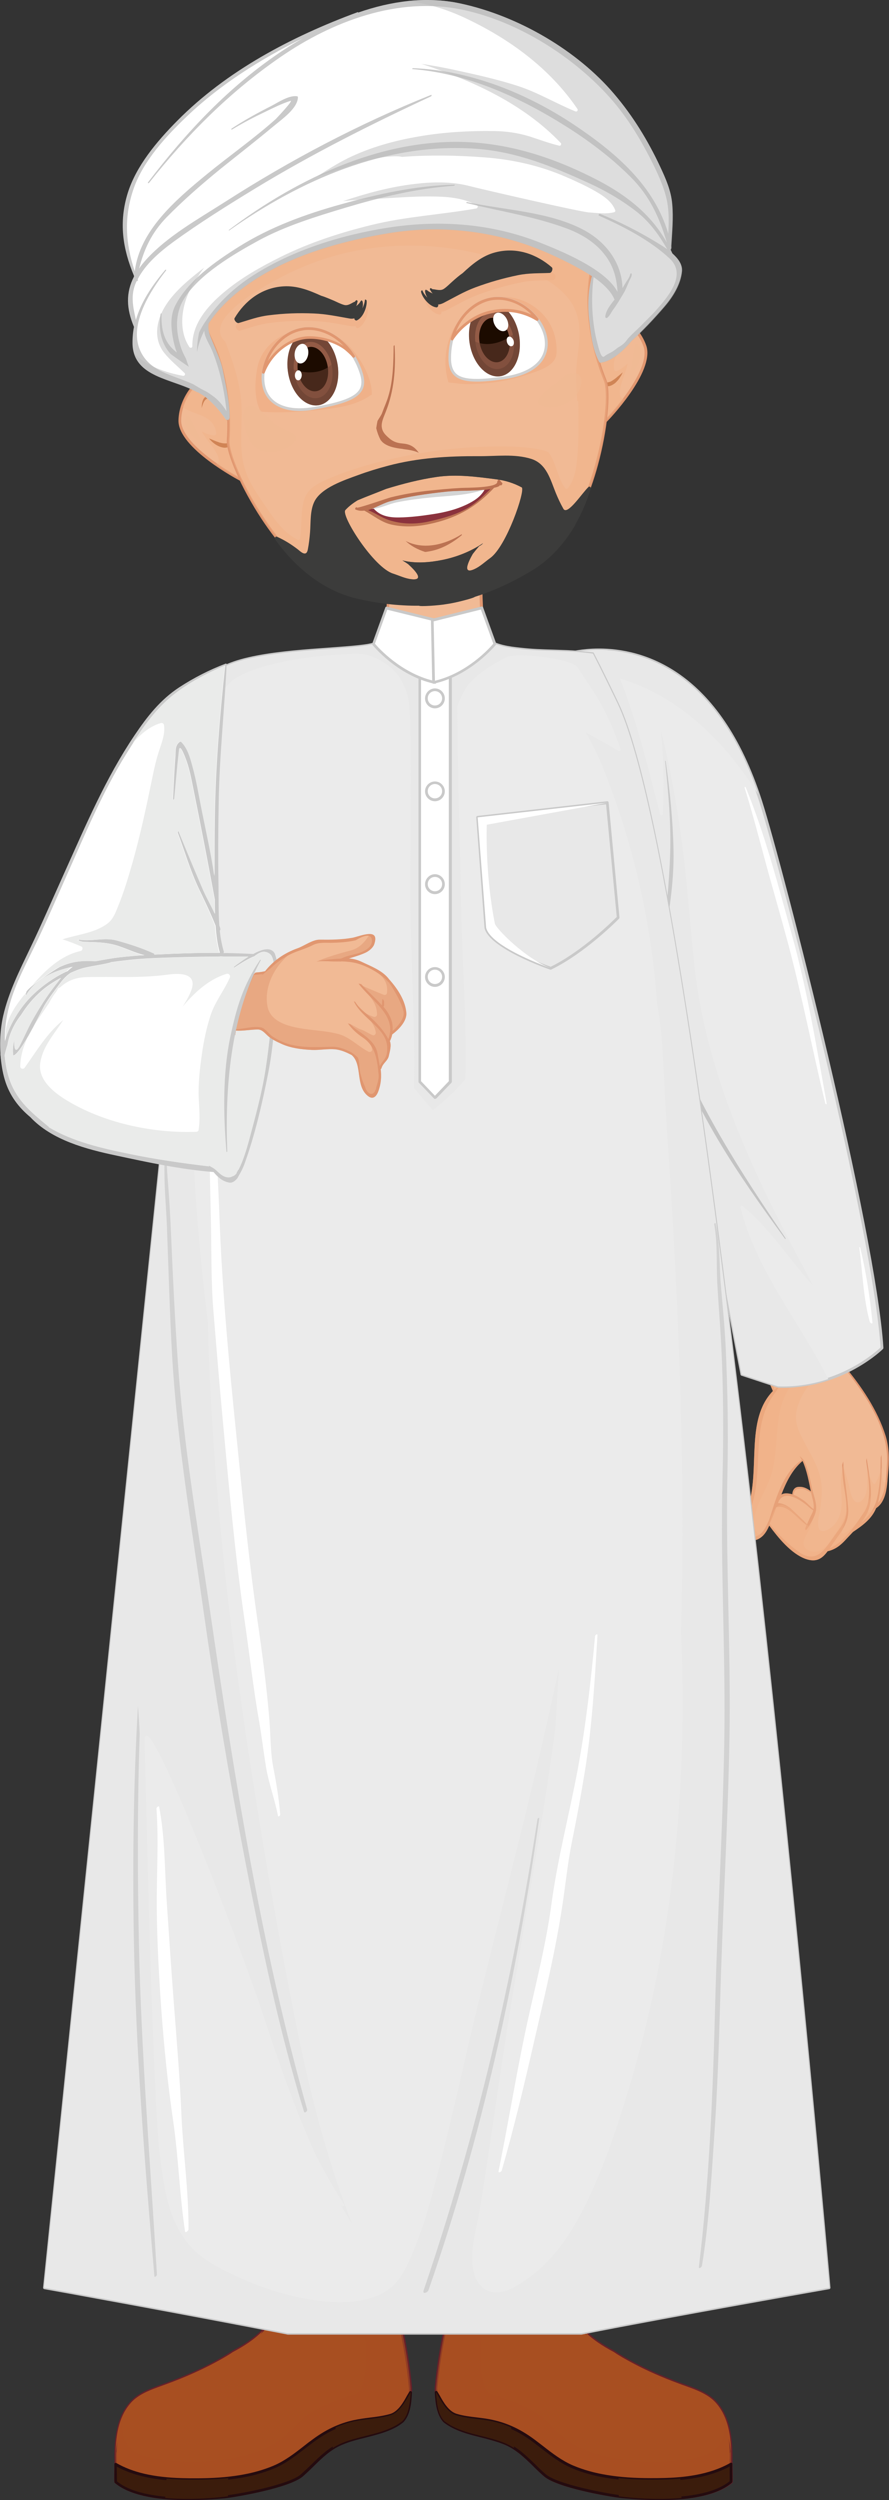 <svg width="55.74" height="156.64" viewBox="0 0 55.74 156.64" xmlns="http://www.w3.org/2000/svg" xmlns:xlink="http://www.w3.org/1999/xlink" xml:space="preserve" overflow="hidden"><rect x="0" y="0" width="55.74" height="156.64" fill="#333333" stroke="none"/><defs></defs><g><g><g><path d="M50.33 92.73C50.34 92.73 50.34 92.75 50.33 92.74 50.33 92.74 50.32 92.73 50.33 92.73Z" fill="#8FCAC4"/><g><path d="M46.88 94.47C46.77 94.89 46.49 95.23 46.38 95.66 46.24 96.21 46.63 96.49 47.08 96.54 47.69 96.51 48.01 96.11 48.23 95.58 48.79 96.34 49.6 97.34 50.51 97.67 51.17 97.9 51.53 97.67 51.89 97.19 52.36 97.08 52.68 96.84 53.02 96.47 53.17 96.31 53.32 96.15 53.48 95.98 54.11 95.56 54.66 95.15 54.93 94.49 55.6 94.04 55.61 93.1 55.68 92.36 55.76 91.55 55.77 90.74 55.53 89.96 55.02 88.34 54.01 86.84 52.9 85.53 52.71 84.36 52.45 83.19 52.2 82.03L52.21 82.02C52.21 82.02 52.21 82.01 52.2 82.01 51.85 82.3 51.44 82.5 51.04 82.72 50.64 82.98 50.23 83.22 49.8 83.44 49.07 83.81 48.16 84.12 47.57 84.65 47.57 84.65 47.57 84.64 47.56 84.64 47.52 84.68 47.49 84.73 47.45 84.77 47.78 85.57 48.12 86.37 48.46 87.16 46.69 88.97 47.7 92.14 46.88 94.47ZM48.99 93.64C49.3 92.85 49.66 92.09 50.32 91.53 50.59 92.12 50.71 92.81 50.84 93.43 50.59 93.24 50.35 93.12 50.02 93.16 49.8 93.19 49.68 93.4 49.68 93.62 49.67 93.62 49.66 93.61 49.65 93.61 49.41 93.55 49.15 93.53 48.99 93.64Z" fill="#E19770"/><path d="M47.44 92.81C47.34 93.81 47.11 94.58 46.63 95.46 46.14 96.34 47.2 96.54 47.71 96.08 47.94 95.87 48.09 95.53 48.23 95.21 48.33 94.91 48.43 94.59 48.53 94.27 48.53 94.26 48.54 94.25 48.54 94.24 48.9 93.17 49.36 92.08 50.27 91.47 50.23 91.38 50.18 91.3 50.13 91.22 50.23 91.3 50.32 91.39 50.4 91.49 50.69 92.05 50.8 92.75 50.93 93.31 51.02 93.69 51.21 94.18 51.17 94.57 51.13 94.92 50.91 95.3 50.72 95.64 50.66 95.72 50.59 95.8 50.53 95.88 50.5 95.85 50.48 95.79 50.49 95.75 50.52 95.68 50.54 95.62 50.57 95.55 50.02 95.2 49.4 94.21 48.67 94.44 48.55 94.78 48.42 95.11 48.28 95.42 48.28 95.43 48.27 95.44 48.27 95.46 48.77 96.12 49.37 96.71 50.04 97.2 51.19 98.04 51.72 97.06 52.32 96.22 52.68 95.71 53.04 95.35 53.07 94.67 53.1 94.12 52.98 93.55 52.9 93.01 52.84 92.6 52.81 92.19 52.8 91.79 52.82 91.71 52.85 91.63 52.87 91.56 52.92 92.55 53.11 93.51 53.18 94.5 53.26 95.51 52.56 96.17 52.05 96.96 52.04 96.98 52.03 96.99 52.02 97.01 52.95 96.61 53.64 95.53 54.18 94.74 54.71 93.97 54.44 92.59 54.31 91.52 54.32 91.46 54.33 91.41 54.34 91.35 54.5 92.51 54.86 93.88 54.32 94.9 54.23 95.08 54.11 95.25 53.98 95.42 54.48 94.99 54.85 94.54 55.01 93.78 55.19 92.98 55.21 92.13 55.22 91.31 55.24 91.26 55.25 91.2 55.27 91.15 55.31 92.13 55.27 93.12 55.07 94.08 55.06 94.11 55.06 94.14 55.05 94.16 55.57 93.56 55.56 92.47 55.61 91.72 55.67 90.86 55.48 90.07 55.17 89.28 54.66 87.99 53.8 86.8 52.93 85.69 52.8 85.47 52.5 85.27 52.37 85.05 52.43 85.09 52.65 85.22 52.72 85.3 52.5 84.21 52.37 83.33 52.17 82.23 50.8 83.26 49.22 84.15 47.6 84.71 47.96 85.48 48.3 86.26 48.56 87.07 48.65 86.99 48.75 86.91 48.85 86.83 48.79 86.93 48.74 87.03 48.69 87.14 47.35 88.79 47.65 90.74 47.44 92.81Z" fill="#F1BA95"/><path d="M50.39 93.29C50.27 93.25 50.16 93.28 50.04 93.29 49.85 93.3 49.78 93.49 49.76 93.65 49.98 93.73 50.19 93.87 50.38 94 50.61 94.15 50.79 94.4 51.01 94.55 51.06 94.23 50.94 93.9 50.87 93.59 50.86 93.57 50.86 93.55 50.86 93.52 50.7 93.43 50.55 93.35 50.39 93.29Z" fill="#F1BA95"/><path d="M50.49 94.23C50.1 93.93 49.26 93.39 48.87 93.98 48.86 93.99 48.86 93.99 48.85 93.99 48.83 94.05 48.8 94.11 48.78 94.17 49.03 94.17 49.29 94.3 49.49 94.44 49.61 94.52 50.43 95.32 50.6 95.5 50.7 95.26 50.8 95.04 50.92 94.81 50.95 94.75 50.97 94.68 50.99 94.62 50.81 94.53 50.64 94.34 50.49 94.23Z" fill="#F1BA95"/><path d="M46.88 94.47C46.77 94.89 46.49 95.23 46.38 95.66 46.24 96.21 46.63 96.49 47.08 96.54 47.69 96.51 48.01 96.11 48.23 95.58 48.79 96.34 49.6 97.34 50.51 97.67 51.17 97.9 51.53 97.67 51.89 97.19 52.36 97.08 52.68 96.84 53.02 96.47 53.17 96.31 53.32 96.15 53.48 95.98 54.11 95.56 54.66 95.15 54.93 94.49 55.51 94.1 55.59 93.35 55.65 92.68 55.6 92.74 55.56 92.79 55.51 92.85 55.47 92.9 55.39 92.86 55.38 92.81 55.31 92.52 55.28 92.23 55.26 91.94 55.18 92.29 55.06 92.63 54.88 92.94 54.85 92.99 54.77 92.98 54.74 92.93 54.54 92.6 54.43 92.23 54.37 91.85 54.36 92.23 54.38 92.62 54.37 93.01 54.36 93.37 54.29 93.88 53.94 94.08 53.52 94.32 53.33 93.57 53.28 93.33 53.19 92.8 52.99 92.3 52.86 91.78 52.74 92.29 52.7 92.8 52.74 93.36 52.8 94.19 52.85 95.04 52.19 95.64 51.94 95.87 51.39 96.15 51.31 95.64 51.25 95.24 51.41 94.72 51.46 94.31 51.52 93.79 51.57 93.25 51.47 92.73 51.32 91.9 50.82 91.09 50.43 90.35 50.08 89.7 49.78 89.08 49.96 88.32 50.11 87.65 50.55 86.94 51 86.43 51.41 85.97 51.98 85.72 52.58 85.63 51.95 85.22 51.15 84.89 50.42 85.17 50.37 85.19 50.32 85.17 50.31 85.11 50.17 84.53 50 83.96 49.87 83.38 49.85 83.39 49.83 83.4 49.81 83.41 49.08 83.78 48.17 84.09 47.58 84.62 47.58 84.62 47.58 84.61 47.57 84.61 47.53 84.65 47.5 84.7 47.46 84.74 47.79 85.54 48.13 86.34 48.47 87.13 46.69 88.97 47.7 92.14 46.88 94.47ZM48.99 93.64C49.3 92.85 49.66 92.09 50.32 91.53 50.59 92.12 50.71 92.81 50.84 93.43 50.59 93.24 50.35 93.12 50.02 93.16 49.8 93.19 49.68 93.4 49.68 93.62 49.67 93.62 49.66 93.61 49.65 93.61 49.41 93.55 49.15 93.53 48.99 93.64Z" fill="#F0AF85" opacity="0.4"/><path d="M48.18 95.69C48.23 95.42 48.3 95.15 48.41 94.89 48.57 94.52 48.69 94.3 49.06 94.27 49.76 94.44 50.13 95.16 50.68 95.58 50.71 95.61 50.77 95.59 50.79 95.56 50.86 95.44 50.92 95.31 50.97 95.18 50.93 95.33 50.89 95.48 50.83 95.62 50.71 95.94 50.46 96.25 50.39 96.58 50.3 96.97 50.71 97.23 51.08 97.22 51.65 97.21 51.99 96.67 52.27 96.25 52.65 95.7 52.96 95.15 53.11 94.53 53.1 95.02 52.93 95.49 52.79 95.98 52.77 96.04 52.84 96.11 52.9 96.08 53.8 95.6 54.26 94.65 54.59 93.71 54.59 94.03 54.54 94.33 54.43 94.65 54.41 94.71 54.48 94.79 54.54 94.75 54.82 94.57 55.08 94.36 55.3 94.1 55.21 94.25 55.09 94.37 54.94 94.48 54.66 95.15 54.11 95.55 53.49 95.97 53.33 96.14 53.17 96.3 53.03 96.46 52.69 96.83 52.37 97.07 51.9 97.18 51.55 97.66 51.18 97.9 50.52 97.66 49.61 97.33 48.8 96.33 48.24 95.57 48.22 95.62 48.2 95.65 48.18 95.69Z" fill="#F0AF85" opacity="0.4"/><path d="M48.47 87.14C48.13 86.35 47.79 85.55 47.46 84.75 47.5 84.71 47.53 84.66 47.57 84.62 47.57 84.62 47.58 84.63 47.58 84.63 47.81 84.42 48.1 84.24 48.4 84.08 48.66 84.87 48.94 85.66 49.01 86.49 49.02 86.55 49.08 86.56 49.12 86.54 49.47 86.4 49.82 86.34 50.19 86.28 49.92 86.52 49.62 86.74 49.44 87.04 49.16 87.5 48.98 87.99 48.88 88.52 48.66 89.68 48.71 90.87 48.46 92.02 48.22 93.12 47.47 94.04 47.28 95.15 47.18 95.69 47.38 96.2 47.87 96.16 47.68 96.36 47.43 96.49 47.09 96.51 46.64 96.46 46.25 96.18 46.39 95.63 46.5 95.2 46.78 94.86 46.89 94.44 47.7 92.14 46.69 88.97 48.47 87.14Z" fill="#F0AF85" opacity="0.4"/></g><g><path d="M35.77 40.93C35.77 40.93 43.96 38.52 47.7 50.21 49.03 54.38 54.84 77.15 55.31 84.45 55.31 84.45 52.79 86.99 48.8 86.86L46.52 86.11C46.52 86.11 43.96 72.81 43.48 69.71 43 66.61 37.76 53.55 37.76 53.55L35.77 40.93Z" fill="#EBEBEB"/><path d="M49.09 86.95C48.99 86.95 48.89 86.95 48.79 86.94 48.78 86.94 48.77 86.94 48.77 86.94L46.49 86.19C46.46 86.18 46.44 86.16 46.43 86.13 46.4 86 43.86 72.8 43.38 69.73 42.9 66.67 37.72 53.72 37.67 53.59 37.67 53.58 37.67 53.58 37.66 53.57L35.68 40.94C35.67 40.9 35.7 40.86 35.74 40.84 35.77 40.83 36.46 40.63 37.55 40.63 40.23 40.63 45.12 41.87 47.78 50.18 49.15 54.47 54.92 77.09 55.39 84.44 55.39 84.46 55.38 84.49 55.37 84.51 55.34 84.54 52.9 86.95 49.09 86.95ZM48.8 86.78C52.49 86.9 54.93 84.69 55.21 84.42 54.72 77.03 48.98 54.51 47.61 50.24 44.99 42.04 40.18 40.81 37.54 40.81 36.68 40.81 36.06 40.94 35.85 40.99L37.82 53.53C37.98 53.94 43.07 66.65 43.54 69.7 44 72.67 46.4 85.16 46.57 86.05L48.8 86.78Z" fill="#C9C9C9"/></g><path d="M36.74 42.06C41.6 42.65 45.05 45.85 47.55 49.78 43.75 38.58 35.76 40.93 35.76 40.93L35.93 42C36.2 42.01 36.47 42.03 36.74 42.06Z" fill="#E8E8E8"/><path d="M46.43 75.65C46.41 75.56 46.51 75.51 46.57 75.57 48.3 76.99 49.49 78.92 50.99 80.56 49.93 78.58 48.88 76.59 47.91 74.56 45.8 70.12 44.07 65.43 43.54 60.51 43.25 57.8 43.08 55.08 42.7 52.37 42.39 50.15 41.99 47.94 41.43 45.76 41.63 47.5 41.63 49.25 41.56 51 41.56 51.09 41.42 51.12 41.39 51.02 40.48 47.54 39.67 43.97 38.08 40.73 36.7 40.64 35.76 40.92 35.76 40.92L37.74 53.55C37.74 53.55 42.98 66.6 43.46 69.71 43.95 72.81 46.5 86.11 46.5 86.11L48.78 86.86C49.97 86.9 51.03 86.7 51.93 86.4 50.13 82.8 47.42 79.63 46.43 75.65Z" fill="#E8E8E8"/><path d="M41.93 64.41C43.66 69.15 46.42 73.41 49.25 77.57 49.27 77.59 49.25 77.65 49.22 77.61 46.27 73.57 43.28 69.29 41.89 64.43 41.88 64.38 41.92 64.37 41.93 64.41Z" fill="#C3C3C3"/></g><path d="M42.02 53.44C42.08 51.52 41.9 49.59 41.7 47.68 41.7 47.65 41.74 47.67 41.74 47.69 42 49.55 42.19 51.38 42.23 53.26 42.27 55.26 41.94 57.24 41.6 59.21 41.6 59.24 41.55 59.21 41.56 59.19 41.75 57.27 41.96 55.37 42.02 53.44Z" fill="#C9C9C9"/><path d="M46.76 49.34C47.98 52.32 48.79 55.47 49.65 58.57 50.61 62.02 51.2 65.6 51.83 69.12 51.85 69.22 51.75 69.19 51.74 69.11 50.94 65.78 50.29 62.41 49.41 59.1 48.98 57.5 48.52 55.92 48.08 54.32 47.63 52.67 47.2 50.99 46.69 49.36 46.67 49.3 46.73 49.27 46.76 49.34Z" fill="#FFFFFF"/><path d="M53.94 78.18C54.3 79.72 54.55 81.26 54.7 82.84 54.72 83 54.55 82.89 54.53 82.8 54.13 81.33 54.08 79.69 53.88 78.18 53.87 78.1 53.93 78.13 53.94 78.18Z" fill="#FFFFFF"/></g><g><g><g><g><g><g><path d="M25.11 145.62C24.83 144.37 25.17 143.34 25.58 142.26 25.56 142.25 25.55 142.25 25.53 142.24 25.15 142.12 24.72 142.04 24.15 141.99 23.88 141.97 23.61 141.95 23.35 141.94 23.09 141.93 22.83 141.91 22.57 141.89L22.51 141.88C22.06 141.84 21.61 141.79 21.16 141.74 20.5 141.67 19.84 141.6 19.18 141.55 18.67 141.52 18.16 141.49 17.66 141.46L17.54 141.45C17.48 141.45 17.41 141.45 17.34 141.45 17.4 142.01 17.43 142.58 17.44 143.15 17.45 143.83 17.47 144.51 17.13 145.13 16.57 146.16 15.61 146.81 14.6 147.35 14.25 147.59 13.87 147.8 13.5 148 12.53 148.52 11.54 148.95 10.51 149.33 9.77 149.61 8.87 149.86 8.29 150.44 7.42 151.33 7.23 152.68 7.24 154.02 7.25 154.06 7.22 155.45 7.24 155.49 8.96 156.95 13.25 156.51 14.09 156.41 15.05 156.3 18.15 155.73 18.91 155.06 19.71 154.36 20.37 153.5 21.37 153.07 22.43 152.62 23.64 152.54 24.66 152.02 24.86 151.92 25.03 151.8 25.2 151.68 25.66 151.19 25.7 150.32 25.73 149.61 25.63 148.28 25.41 146.94 25.11 145.62Z" fill="#A84F21"/><path d="M11.75 156.64C11.75 156.64 11.75 156.64 11.75 156.64 10.25 156.64 8.25 156.45 7.2 155.56 7.19 155.55 7.18 155.54 7.18 155.53 7.16 155.5 7.16 155.49 7.17 154.68 7.17 154.4 7.18 154.08 7.17 154.04 7.16 152.94 7.26 151.39 8.24 150.39 8.73 149.89 9.47 149.62 10.13 149.39 10.25 149.35 10.37 149.3 10.49 149.26 11.66 148.82 12.61 148.4 13.47 147.93 13.78 147.76 14.18 147.54 14.56 147.28 15.48 146.79 16.49 146.15 17.06 145.09 17.38 144.51 17.37 143.87 17.36 143.2L17.36 143.15C17.35 142.59 17.32 142.02 17.26 141.46 17.26 141.44 17.26 141.41 17.28 141.39 17.3 141.37 17.32 141.36 17.34 141.36L17.4 141.36C17.45 141.36 17.5 141.36 17.55 141.36L17.67 141.37C18.18 141.4 18.69 141.42 19.2 141.46 19.86 141.5 20.52 141.58 21.15 141.65L21.3 141.67C21.7 141.71 22.11 141.76 22.52 141.79L22.58 141.8C22.83 141.82 23.08 141.84 23.36 141.85 23.61 141.86 23.89 141.88 24.16 141.9 24.74 141.95 25.17 142.03 25.56 142.15 25.57 142.15 25.59 142.16 25.6 142.16L25.62 142.17C25.64 142.18 25.66 142.19 25.67 142.21 25.68 142.23 25.68 142.25 25.67 142.28 25.25 143.37 24.92 144.37 25.2 145.59 25.51 146.95 25.72 148.3 25.84 149.62 25.81 150.34 25.78 151.23 25.29 151.75 25.1 151.9 24.92 152.02 24.73 152.11 24.17 152.4 23.54 152.55 22.93 152.71 22.43 152.83 21.91 152.96 21.43 153.17 20.72 153.47 20.18 154 19.65 154.52 19.44 154.73 19.22 154.94 18.99 155.14 18.17 155.85 14.92 156.42 14.12 156.51 13.3 156.6 12.51 156.64 11.75 156.64ZM7.33 155.46C8.35 156.3 10.29 156.48 11.74 156.48L11.74 156.48C12.49 156.48 13.29 156.43 14.09 156.35 15.12 156.24 18.14 155.66 18.87 155.02 19.09 154.82 19.31 154.61 19.52 154.41 20.06 153.88 20.62 153.34 21.35 153.02 21.84 152.81 22.36 152.68 22.87 152.56 23.47 152.41 24.09 152.26 24.63 151.98 24.81 151.89 24.98 151.78 25.15 151.64 25.58 151.18 25.62 150.32 25.64 149.64 25.52 148.34 25.31 146.99 25 145.64 24.72 144.4 25.04 143.36 25.45 142.31 25.08 142.2 24.67 142.13 24.12 142.08 23.85 142.06 23.57 142.04 23.32 142.03 23.04 142.02 22.79 142 22.54 141.98L22.48 141.97C22.07 141.93 21.66 141.89 21.25 141.84L21.1 141.82C20.46 141.75 19.8 141.68 19.15 141.63 18.64 141.6 18.13 141.57 17.63 141.54L17.51 141.53C17.48 141.53 17.44 141.53 17.41 141.53 17.46 142.06 17.5 142.61 17.5 143.14L17.5 143.19C17.51 143.85 17.52 144.54 17.18 145.16 16.59 146.26 15.55 146.92 14.62 147.42 14.24 147.68 13.83 147.91 13.52 148.07 12.65 148.54 11.7 148.97 10.52 149.41 10.4 149.45 10.28 149.5 10.16 149.54 9.49 149.78 8.81 150.02 8.34 150.5 7.41 151.45 7.31 152.96 7.32 154.01 7.32 154.05 7.32 154.17 7.32 154.67 7.33 154.97 7.33 155.35 7.33 155.46Z" fill="#682029"/></g></g></g></g><g><g><g><path d="M7.61 152.19C8.15 150.88 9.2 150.28 10.48 149.83 12.08 149.26 13.92 148.67 15.21 147.52 15.69 147.09 16.15 146.57 16.5 146 15.97 146.56 15.3 146.99 14.6 147.36 14.25 147.6 13.87 147.81 13.5 148.01 12.53 148.53 11.54 148.96 10.51 149.34 9.77 149.62 8.87 149.87 8.29 150.45 7.5 151.26 7.27 152.44 7.25 153.65 7.31 153.15 7.41 152.65 7.61 152.19Z" fill="#A84F21"/></g></g></g><g><g><g><path d="M25.11 145.62C24.83 144.37 25.17 143.34 25.58 142.26 25.56 142.25 25.55 142.25 25.53 142.24 25.15 142.12 24.72 142.04 24.15 141.99 23.88 141.97 23.61 141.95 23.35 141.94 23.09 141.93 22.83 141.91 22.57 141.89L22.51 141.88C22.06 141.84 21.61 141.79 21.16 141.74 20.5 141.67 19.84 141.6 19.18 141.55 18.67 141.52 18.16 141.49 17.66 141.46L17.54 141.45C17.48 141.45 17.41 141.45 17.34 141.45 17.4 142.01 17.43 142.58 17.44 143.15 17.45 143.77 17.46 144.4 17.21 144.97 18.02 145.39 21.53 146.52 22.87 146.49 22.91 146.49 23.2 149.8 22.24 150.01 21.55 150.16 19.69 150.92 19.14 151.39 18.74 151.73 18.39 152.14 18 152.49 17.31 153.11 16.47 153.53 15.57 153.78 13.7 154.3 11.6 154.34 9.68 154.03 8.9 153.9 8.04 153.57 7.78 152.74 7.59 152.13 7.67 151.55 7.87 150.99 7.35 151.84 7.23 152.94 7.24 154.03 7.25 154.07 7.22 155.46 7.24 155.5 8.96 156.96 13.25 156.52 14.09 156.42 15.05 156.31 18.15 155.74 18.91 155.07 19.71 154.37 20.37 153.51 21.37 153.08 22.43 152.63 23.64 152.55 24.66 152.03 24.86 151.93 25.03 151.81 25.2 151.69 25.66 151.2 25.7 150.33 25.73 149.62 25.63 148.28 25.41 146.94 25.11 145.62Z" fill="#A84F21" opacity="0.4"/></g></g></g><g><g><g><path d="M25.11 145.62C24.83 144.37 25.17 143.34 25.58 142.26 25.56 142.25 25.55 142.25 25.53 142.24 25.15 142.12 24.72 142.04 24.15 141.99 24.14 141.99 24.13 141.99 24.11 141.99 24.21 142.95 24.39 143.9 24.51 144.86 24.67 146.14 24.89 147.46 24.8 148.76 24.74 149.59 24.42 150.25 23.61 150.56 22.4 151.01 21.09 151.07 20.08 151.94 19.31 152.6 18.67 153.45 17.77 153.93 16.83 154.43 15.77 154.64 14.71 154.73 13.44 154.84 12.16 154.91 10.89 154.82 9.89 154.75 8.68 154.66 7.81 154.11 7.58 153.96 7.39 153.8 7.26 153.59 7.26 153.74 7.25 153.89 7.26 154.03 7.27 154.07 7.24 155.46 7.26 155.5 8.98 156.96 13.27 156.52 14.11 156.42 15.07 156.31 18.17 155.74 18.93 155.07 19.73 154.37 20.39 153.51 21.39 153.08 22.45 152.63 23.66 152.55 24.68 152.03 24.88 151.93 25.05 151.81 25.22 151.69 25.68 151.2 25.72 150.33 25.75 149.62 25.63 148.28 25.41 146.94 25.11 145.62Z" fill="#A84F21" opacity="0.4"/></g></g></g><g><g><g><g><path d="M24.48 151.32C23.72 151.55 22.94 151.54 22.17 151.71 21.17 151.93 20.32 152.39 19.5 153.01 18.76 153.57 18.04 154.2 17.18 154.56 15.41 155.31 13.32 155.4 11.42 155.34 9.99 155.3 8.5 155.1 7.25 154.38 7.25 154.81 7.23 155.46 7.25 155.49 8.97 156.95 13.26 156.51 14.1 156.41 15.06 156.3 18.16 155.73 18.92 155.06 19.72 154.36 20.38 153.5 21.38 153.07 22.44 152.62 23.65 152.54 24.67 152.02 24.87 151.92 25.04 151.8 25.21 151.68 25.62 151.25 25.69 150.52 25.73 149.87 25.53 150.2 25.15 151.12 24.48 151.32Z" fill="#3B1C0C"/><path d="M11.75 156.64C10.26 156.64 8.25 156.45 7.2 155.56 7.19 155.55 7.18 155.54 7.18 155.53 7.17 155.5 7.16 155.49 7.17 154.69L7.17 154.38C7.17 154.35 7.19 154.32 7.21 154.31 7.24 154.3 7.27 154.3 7.29 154.31 8.33 154.91 9.64 155.21 11.42 155.26 11.73 155.27 12.01 155.27 12.29 155.27 14.33 155.27 15.87 155.02 17.15 154.48 17.86 154.18 18.48 153.7 19.08 153.23 19.21 153.13 19.33 153.03 19.46 152.94 20.36 152.25 21.22 151.84 22.16 151.63 22.49 151.56 22.83 151.51 23.16 151.47 23.59 151.42 24.04 151.36 24.46 151.24 24.97 151.09 25.3 150.49 25.52 150.09 25.58 149.99 25.63 149.9 25.67 149.84 25.69 149.81 25.73 149.8 25.77 149.81 25.81 149.82 25.83 149.86 25.83 149.9 25.8 150.6 25.71 151.32 25.29 151.76 25.1 151.91 24.92 152.03 24.73 152.12 24.17 152.41 23.54 152.56 22.93 152.72 22.43 152.84 21.91 152.97 21.43 153.18 20.72 153.48 20.18 154.01 19.65 154.53 19.44 154.74 19.22 154.95 18.99 155.15 18.17 155.86 14.92 156.43 14.12 156.52 13.3 156.6 12.51 156.64 11.75 156.64ZM7.33 155.46C8.35 156.3 10.29 156.48 11.74 156.48 12.49 156.48 13.29 156.43 14.09 156.35 15.12 156.24 18.14 155.66 18.87 155.02 19.09 154.82 19.31 154.61 19.52 154.41 20.06 153.88 20.62 153.34 21.35 153.02 21.84 152.81 22.36 152.68 22.87 152.56 23.47 152.41 24.09 152.26 24.63 151.98 24.81 151.89 24.98 151.78 25.15 151.64 25.45 151.32 25.56 150.8 25.61 150.26 25.37 150.68 25.03 151.26 24.48 151.42 24.04 151.55 23.59 151.61 23.15 151.66 22.83 151.7 22.49 151.74 22.17 151.81 21.25 152.01 20.42 152.42 19.54 153.09 19.41 153.19 19.29 153.28 19.16 153.38 18.55 153.85 17.92 154.35 17.19 154.65 15.89 155.2 14.33 155.45 12.27 155.45 11.99 155.45 11.71 155.45 11.4 155.44 10.3 155.41 8.68 155.28 7.32 154.54L7.32 154.71C7.33 154.98 7.33 155.35 7.33 155.46Z" fill="#240B0F"/></g></g></g></g><g><g><g><path d="M14.31 155.26C13.34 155.36 12.36 155.37 11.42 155.35 11.1 155.34 10.77 155.32 10.44 155.29 10.41 155.69 10.38 156.1 10.36 156.5 11.99 156.65 13.62 156.48 14.1 156.42 14.16 156.41 14.22 156.41 14.29 156.4 14.29 156.02 14.29 155.64 14.31 155.26Z" fill="#3B1C0C"/><path d="M24.48 151.32C23.72 151.55 22.94 151.54 22.17 151.71 21.78 151.8 21.4 151.92 21.05 152.08 21 152.43 20.9 152.78 20.88 153.11 20.87 153.2 20.87 153.29 20.86 153.37 21.03 153.26 21.21 153.17 21.4 153.08 22.46 152.63 23.67 152.55 24.69 152.03 24.89 151.93 25.06 151.81 25.23 151.69 25.64 151.26 25.71 150.53 25.75 149.88 25.53 150.2 25.15 151.12 24.48 151.32Z" fill="#3B1C0C"/></g></g></g></g><g><g><g><g><g><path d="M27.98 145.62C28.26 144.37 27.92 143.34 27.51 142.26 27.53 142.25 27.54 142.25 27.56 142.24 27.94 142.12 28.37 142.04 28.94 141.99 29.21 141.97 29.48 141.95 29.74 141.94 30 141.93 30.26 141.91 30.52 141.89L30.58 141.88C31.03 141.84 31.48 141.79 31.93 141.74 32.59 141.67 33.25 141.6 33.91 141.55 34.42 141.52 34.93 141.49 35.43 141.46L35.55 141.45C35.61 141.45 35.68 141.45 35.75 141.45 35.69 142.01 35.66 142.58 35.65 143.15 35.64 143.83 35.62 144.51 35.96 145.13 36.52 146.16 37.48 146.81 38.49 147.35 38.84 147.59 39.22 147.8 39.59 148 40.55 148.52 41.55 148.95 42.58 149.33 43.32 149.61 44.22 149.86 44.8 150.44 45.67 151.33 45.86 152.68 45.85 154.02 45.84 154.06 45.87 155.45 45.85 155.49 44.13 156.95 39.84 156.51 38.99 156.41 38.03 156.3 34.93 155.73 34.17 155.06 33.37 154.36 32.71 153.5 31.71 153.07 30.65 152.62 29.44 152.54 28.42 152.02 28.22 151.92 28.05 151.8 27.88 151.68 27.42 151.19 27.38 150.32 27.35 149.61 27.46 148.28 27.68 146.94 27.98 145.62Z" fill="#A84F21"/><path d="M41.34 156.64C40.58 156.64 39.78 156.59 38.97 156.51 38.17 156.42 34.92 155.86 34.1 155.14 33.87 154.94 33.65 154.73 33.44 154.52 32.91 154 32.36 153.47 31.66 153.17 31.18 152.97 30.67 152.84 30.16 152.71 29.55 152.56 28.92 152.4 28.36 152.11 28.17 152.01 27.99 151.9 27.81 151.76 27.31 151.23 27.28 150.34 27.25 149.63 27.37 148.3 27.59 146.95 27.89 145.59 28.17 144.37 27.84 143.37 27.42 142.28 27.41 142.26 27.41 142.23 27.42 142.21 27.43 142.19 27.45 142.17 27.47 142.17L27.49 142.16C27.5 142.16 27.51 142.15 27.53 142.15 27.92 142.03 28.35 141.95 28.93 141.9 29.2 141.88 29.49 141.86 29.73 141.85 30.01 141.84 30.26 141.82 30.51 141.8L30.57 141.79C30.98 141.75 31.39 141.71 31.79 141.67L31.94 141.65C32.58 141.58 33.24 141.51 33.9 141.46 34.41 141.43 34.92 141.4 35.43 141.37L35.55 141.36C35.6 141.36 35.65 141.36 35.7 141.36L35.76 141.36C35.78 141.36 35.81 141.37 35.82 141.39 35.84 141.41 35.84 141.43 35.84 141.46 35.78 142.02 35.75 142.59 35.74 143.15L35.74 143.2C35.73 143.87 35.72 144.5 36.04 145.09 36.61 146.15 37.62 146.79 38.53 147.28 38.92 147.54 39.32 147.77 39.63 147.93 40.49 148.4 41.44 148.82 42.61 149.26 42.73 149.3 42.85 149.35 42.97 149.39 43.62 149.62 44.36 149.89 44.86 150.39 45.84 151.39 45.94 152.94 45.93 154.03 45.93 154.04 45.93 154.05 45.93 154.06 45.93 154.09 45.93 154.41 45.94 154.69 45.95 155.5 45.95 155.51 45.93 155.54 45.92 155.55 45.92 155.56 45.91 155.57 44.84 156.45 42.84 156.64 41.34 156.64ZM27.61 142.31C28.01 143.36 28.34 144.4 28.06 145.64 27.75 146.99 27.54 148.34 27.42 149.65 27.45 150.32 27.48 151.18 27.93 151.65 28.09 151.78 28.26 151.89 28.44 151.98 28.99 152.26 29.61 152.41 30.2 152.56 30.71 152.69 31.23 152.82 31.72 153.02 32.46 153.33 33.01 153.88 33.56 154.41 33.77 154.62 33.99 154.83 34.21 155.02 34.94 155.65 37.96 156.23 38.99 156.35 39.8 156.44 40.59 156.48 41.34 156.48 42.79 156.48 44.73 156.3 45.75 155.46 45.75 155.35 45.75 154.97 45.75 154.69 45.74 154.18 45.74 154.07 45.75 154.03 45.76 152.98 45.66 151.47 44.73 150.52 44.26 150.04 43.57 149.8 42.91 149.56 42.79 149.52 42.66 149.47 42.55 149.43 41.37 148.99 40.42 148.56 39.55 148.09 39.24 147.92 38.83 147.7 38.45 147.43 37.52 146.93 36.49 146.28 35.89 145.18 35.55 144.56 35.56 143.87 35.57 143.21L35.57 143.16C35.58 142.63 35.61 142.08 35.66 141.55 35.62 141.55 35.59 141.55 35.55 141.55L35.43 141.56C34.92 141.59 34.41 141.61 33.91 141.65 33.26 141.69 32.6 141.77 31.96 141.84L31.81 141.86C31.41 141.9 30.99 141.95 30.59 141.99L30.53 142C30.28 142.02 30.03 142.04 29.75 142.05 29.5 142.06 29.22 142.08 28.95 142.1 28.39 142.12 27.98 142.19 27.61 142.31Z" fill="#682029"/></g></g></g></g><g><g><g><path d="M45.48 152.19C44.94 150.88 43.89 150.28 42.61 149.83 41.01 149.26 39.17 148.67 37.88 147.52 37.4 147.09 36.94 146.57 36.59 146 37.12 146.56 37.79 146.99 38.49 147.36 38.84 147.6 39.22 147.81 39.59 148.01 40.55 148.53 41.55 148.96 42.58 149.34 43.32 149.62 44.22 149.87 44.8 150.45 45.59 151.26 45.82 152.44 45.84 153.65 45.78 153.15 45.68 152.65 45.48 152.19Z" fill="#A84F21"/></g></g></g><g><g><g><path d="M27.98 145.62C28.26 144.37 27.92 143.34 27.51 142.26 27.53 142.25 27.54 142.25 27.56 142.24 27.94 142.12 28.37 142.04 28.94 141.99 29.21 141.97 29.48 141.95 29.74 141.94 30 141.93 30.26 141.91 30.52 141.89L30.58 141.88C31.03 141.84 31.48 141.79 31.93 141.74 32.59 141.67 33.25 141.6 33.91 141.55 34.42 141.52 34.93 141.49 35.43 141.46L35.55 141.45C35.61 141.45 35.68 141.45 35.75 141.45 35.69 142.01 35.66 142.58 35.65 143.15 35.64 143.77 35.63 144.4 35.88 144.97 35.07 145.39 31.56 146.52 30.22 146.49 30.17 146.49 29.89 149.8 30.85 150.01 31.54 150.16 33.4 150.92 33.95 151.39 34.35 151.73 34.7 152.14 35.09 152.49 35.78 153.11 36.62 153.53 37.52 153.78 39.39 154.3 41.49 154.34 43.41 154.03 44.19 153.9 45.05 153.57 45.31 152.74 45.5 152.13 45.42 151.55 45.22 150.99 45.74 151.84 45.86 152.94 45.85 154.03 45.84 154.07 45.87 155.46 45.85 155.5 44.13 156.96 39.84 156.52 38.99 156.42 38.03 156.31 34.93 155.74 34.17 155.07 33.37 154.37 32.71 153.51 31.71 153.08 30.65 152.63 29.44 152.55 28.42 152.03 28.22 151.93 28.05 151.81 27.88 151.69 27.42 151.2 27.38 150.33 27.35 149.62 27.46 148.28 27.68 146.94 27.98 145.62Z" fill="#A84F21" opacity="0.4"/></g></g></g><g><g><g><path d="M27.98 145.62C28.26 144.37 27.92 143.34 27.51 142.26 27.53 142.25 27.54 142.25 27.56 142.24 27.94 142.12 28.37 142.04 28.94 141.99 28.95 141.99 28.96 141.99 28.98 141.99 28.88 142.95 28.7 143.9 28.58 144.86 28.42 146.14 28.2 147.46 28.29 148.76 28.35 149.59 28.67 150.25 29.48 150.56 30.69 151.01 32 151.07 33.01 151.94 33.78 152.6 34.42 153.45 35.32 153.93 36.26 154.43 37.32 154.64 38.38 154.73 39.65 154.84 40.93 154.91 42.2 154.82 43.2 154.75 44.41 154.66 45.28 154.11 45.51 153.96 45.7 153.8 45.83 153.59 45.83 153.74 45.84 153.89 45.83 154.03 45.82 154.07 45.85 155.46 45.83 155.5 44.11 156.96 39.82 156.52 38.97 156.42 38.01 156.31 34.91 155.74 34.15 155.07 33.35 154.37 32.69 153.51 31.69 153.08 30.63 152.63 29.42 152.55 28.4 152.03 28.2 151.93 28.03 151.81 27.86 151.69 27.4 151.2 27.36 150.33 27.33 149.62 27.46 148.28 27.68 146.94 27.98 145.62Z" fill="#A84F21" opacity="0.4"/></g></g></g><g><g><g><g><path d="M28.61 151.32C29.37 151.55 30.15 151.54 30.92 151.71 31.92 151.93 32.77 152.39 33.59 153.01 34.33 153.57 35.05 154.2 35.91 154.56 37.68 155.31 39.77 155.4 41.67 155.34 43.1 155.3 44.59 155.1 45.84 154.38 45.84 154.81 45.86 155.46 45.84 155.49 44.12 156.95 39.83 156.51 38.98 156.41 38.02 156.3 34.92 155.73 34.16 155.06 33.36 154.36 32.7 153.5 31.7 153.07 30.64 152.62 29.43 152.54 28.41 152.02 28.21 151.92 28.04 151.8 27.87 151.68 27.46 151.25 27.39 150.52 27.35 149.87 27.56 150.2 27.94 151.12 28.61 151.32Z" fill="#3B1C0C"/><path d="M41.34 156.64C40.58 156.64 39.78 156.59 38.97 156.51 38.17 156.42 34.92 155.86 34.1 155.14 33.87 154.94 33.65 154.73 33.44 154.52 32.91 154 32.36 153.47 31.66 153.17 31.18 152.97 30.67 152.84 30.16 152.71 29.55 152.56 28.92 152.4 28.36 152.11 28.17 152.01 27.99 151.9 27.81 151.76 27.39 151.31 27.3 150.6 27.26 149.89 27.26 149.85 27.28 149.82 27.32 149.8 27.36 149.79 27.4 149.8 27.42 149.83 27.46 149.89 27.51 149.98 27.57 150.08 27.79 150.48 28.13 151.08 28.63 151.23 29.06 151.36 29.5 151.41 29.93 151.46 30.26 151.5 30.6 151.54 30.93 151.62 31.87 151.83 32.73 152.24 33.63 152.93 33.76 153.03 33.88 153.12 34.01 153.22 34.61 153.69 35.23 154.17 35.94 154.47 37.22 155.01 38.76 155.26 40.8 155.26L40.8 155.26C41.07 155.26 41.36 155.26 41.67 155.25 42.79 155.22 44.44 155.08 45.8 154.3 45.83 154.29 45.86 154.29 45.88 154.3 45.91 154.31 45.92 154.34 45.92 154.37L45.92 154.66C45.93 155.48 45.93 155.49 45.91 155.52 45.9 155.53 45.9 155.54 45.89 155.55 44.84 156.45 42.84 156.64 41.34 156.64ZM27.46 150.25C27.51 150.8 27.62 151.31 27.93 151.64 28.09 151.77 28.26 151.88 28.44 151.97 28.99 152.25 29.61 152.4 30.2 152.55 30.71 152.68 31.23 152.81 31.72 153.01 32.46 153.32 33.01 153.87 33.56 154.4 33.77 154.61 33.99 154.82 34.21 155.01 34.94 155.64 37.96 156.22 38.99 156.34 39.8 156.43 40.59 156.47 41.34 156.47 42.79 156.47 44.73 156.29 45.75 155.45 45.75 155.34 45.75 154.96 45.75 154.68L45.75 154.53C44.38 155.27 42.77 155.4 41.66 155.43 41.35 155.44 41.07 155.44 40.79 155.44L40.79 155.44C38.73 155.44 37.16 155.19 35.87 154.64 35.14 154.33 34.51 153.84 33.9 153.37 33.78 153.27 33.65 153.18 33.53 153.08 32.65 152.41 31.81 152 30.9 151.8 30.58 151.73 30.24 151.69 29.92 151.65 29.48 151.6 29.03 151.54 28.59 151.41 28.04 151.24 27.69 150.67 27.46 150.25Z" fill="#240B0F"/></g></g></g></g><g><g><g><path d="M38.78 155.26C39.75 155.36 40.73 155.37 41.67 155.35 41.99 155.34 42.32 155.32 42.65 155.29 42.68 155.69 42.71 156.1 42.73 156.5 41.1 156.65 39.47 156.48 38.99 156.42 38.93 156.41 38.87 156.41 38.8 156.4 38.8 156.02 38.8 155.64 38.78 155.26Z" fill="#3B1C0C"/><path d="M28.61 151.32C29.37 151.55 30.15 151.54 30.92 151.71 31.31 151.8 31.69 151.92 32.04 152.08 32.09 152.43 32.19 152.78 32.21 153.11 32.22 153.2 32.22 153.29 32.23 153.37 32.06 153.26 31.88 153.17 31.69 153.08 30.63 152.63 29.42 152.55 28.4 152.03 28.2 151.93 28.03 151.81 27.86 151.69 27.45 151.26 27.38 150.53 27.34 149.88 27.56 150.2 27.94 151.12 28.61 151.32Z" fill="#3B1C0C"/></g></g></g></g><g><g><g><g><g><path d="M23.72 40.19C24.24 41.18 26.03 41.22 26.97 41.24 27.66 41.25 28.39 41.26 29.04 40.99 29.65 40.74 30.09 40.31 30.43 39.78 30.13 39.22 30.11 35.84 30.15 35.28L24.34 36.16C24.39 36.89 24.36 39.73 23.72 40.19Z" fill="#F1BA95"/><path d="M27.37 41.33C27.24 41.33 27.1 41.33 26.97 41.33 26 41.31 24.19 41.27 23.65 40.23 23.63 40.19 23.64 40.15 23.68 40.12 24.24 39.71 24.33 37.09 24.27 36.17 24.27 36.13 24.3 36.09 24.34 36.08L30.15 35.2C30.18 35.2 30.2 35.2 30.22 35.22 30.24 35.24 30.25 35.26 30.25 35.29 30.21 35.86 30.23 39.22 30.52 39.75 30.53 39.78 30.53 39.81 30.52 39.84 30.14 40.44 29.67 40.85 29.09 41.09 28.51 41.3 27.89 41.33 27.37 41.33ZM23.83 40.21C24.37 41.11 26.12 41.14 26.97 41.16 27.1 41.16 27.23 41.16 27.36 41.16 27.87 41.16 28.47 41.13 29.01 40.91 29.55 40.69 29.98 40.32 30.33 39.77 30.04 39.09 30.03 36.1 30.06 35.37L24.43 36.23C24.46 36.87 24.46 39.59 23.83 40.21Z" fill="#E19770"/></g><g><path d="M38.72 44.07C38.22 43.03 37.71 41.98 37.18 40.95 36.64 40.88 36.1 40.83 35.55 40.81 34.59 40.77 33.62 40.77 32.66 40.67 31.93 40.59 31.13 40.49 30.51 40.06 30.45 40.02 30.47 39.94 30.51 39.91 30.47 39.85 30.43 39.79 30.4 39.72L24.1 39.72C23.98 39.97 23.81 40.17 23.57 40.29 22.41 40.84 14.32 40.47 13.18 42.52L2.79 143.33C2.79 143.33 11.8 144.96 18.04 146.18L36.45 146.18C42.69 144.96 52 143.33 52 143.33 52 143.33 44.46 56.05 38.72 44.07Z" fill="#EBEBEB"/><path d="M36.45 146.27 18.04 146.27C11.86 145.06 2.86 143.43 2.77 143.42 2.73 143.41 2.7 143.37 2.7 143.33L13.09 42.51C13.09 42.5 13.1 42.49 13.1 42.48 13.89 41.06 17.81 40.77 20.67 40.57 22.01 40.47 23.16 40.39 23.52 40.22 23.73 40.12 23.89 39.94 24.01 39.69 24.02 39.66 24.05 39.64 24.09 39.64L30.39 39.64C30.42 39.64 30.45 39.66 30.47 39.69 30.5 39.75 30.53 39.81 30.58 39.87 30.59 39.89 30.6 39.91 30.59 39.93 30.59 39.95 30.57 39.97 30.55 39.98 31.13 40.39 31.88 40.5 32.66 40.58 33.34 40.66 34.04 40.68 34.72 40.7 35 40.71 35.27 40.72 35.55 40.73 36.04 40.75 36.58 40.8 37.18 40.87 37.21 40.87 37.23 40.89 37.24 40.92 37.78 41.96 38.3 43.04 38.78 44.04 41.75 50.24 45.2 76.91 47.58 98.19 50.15 121.24 52.05 143.11 52.07 143.33 52.07 143.37 52.04 143.41 52 143.42 51.91 143.44 42.62 145.06 36.46 146.27 36.47 146.27 36.46 146.27 36.45 146.27ZM2.88 143.26C3.78 143.42 12.19 144.95 18.05 146.1L36.44 146.1C42.31 144.95 50.99 143.42 51.9 143.26 51.63 140.22 44.23 55.78 38.63 44.11 38.16 43.12 37.64 42.06 37.11 41.03 36.53 40.96 36.01 40.91 35.53 40.89 35.26 40.88 34.98 40.87 34.71 40.86 34.03 40.84 33.32 40.82 32.63 40.74 31.83 40.65 31.06 40.54 30.44 40.12 30.39 40.09 30.36 40.04 30.36 39.98 30.36 39.95 30.37 39.92 30.38 39.9 30.36 39.87 30.34 39.83 30.32 39.8L24.12 39.8C23.98 40.06 23.8 40.25 23.57 40.36 23.18 40.55 22.06 40.63 20.65 40.73 17.84 40.93 13.99 41.21 13.22 42.54L2.88 143.26Z" fill="#C9C9C9"/></g><path d="M38.72 44.07C38.22 43.03 37.71 41.98 37.18 40.95 36.64 40.88 36.1 40.83 35.55 40.81 34.59 40.77 33.62 40.77 32.66 40.67 31.93 40.59 31.13 40.49 30.51 40.06 30.45 40.02 30.47 39.94 30.51 39.91 30.47 39.85 30.43 39.79 30.4 39.72L24.1 39.72C23.98 39.97 23.81 40.17 23.57 40.29 22.41 40.84 14.32 40.47 13.18 42.52L2.79 143.33C2.79 143.33 11.8 144.96 18.04 146.18L36.45 146.18C42.69 144.96 52 143.33 52 143.33 52 143.33 44.46 56.05 38.72 44.07ZM37.03 137.46C36.14 139.4 34.98 141.37 33.23 142.65 32.61 143.1 31.76 143.72 30.93 143.61 30.19 143.51 29.79 142.89 29.67 142.19 29.49 141.15 29.74 140.09 29.96 139.08 30.23 137.84 31.37 129.8 31.81 127.04 32.25 124.29 32.72 121.54 33.18 118.79 33.77 115.3 34.35 111.8 34.82 108.29 34.9 107.04 34.97 105.79 35.04 104.54 34.56 106.8 34.05 109.05 33.52 111.29 32.24 116.68 30.81 122.03 29.53 127.41 29.26 128.54 27.27 137.48 26.41 139.75 26.05 140.71 25.68 141.79 25.11 142.65 24.79 143.13 24.35 143.51 23.83 143.75 22.58 144.33 21.13 144.31 19.79 144.12 18.19 143.89 16.62 143.42 15.15 142.76 14.01 142.25 12.72 141.64 11.89 140.68 10.56 139.15 10.28 137.04 10.03 135.1 9.56 131.45 9.12 111.22 9.07 109.11 9 106.14 14.97 121.56 16.64 126.65 17.04 127.88 17.46 129.11 17.9 130.33 18.03 130.67 18.16 131.02 18.29 131.36 18.34 131.49 18.38 131.62 18.43 131.74 18.86 132.87 19.33 133.99 19.83 135.09 20.37 136.12 20.95 137.13 21.57 138.11 21.63 138.2 21.48 138.29 21.42 138.2 21.36 138.1 21.3 138 21.24 137.9 21.51 138.4 21.8 138.89 22.09 139.37 20.45 135.2 19.36 130.84 18.49 126.45 17.53 121.66 16.69 116.84 15.93 112.02 14.39 102.35 13.28 92.6 13.03 82.81 12.25 76.41 11.77 69.97 12.26 63.56 12.21 62.58 12.19 61.6 12.21 60.62 12.3 55.69 13.19 50.82 13.61 45.91 13.57 44.51 13.6 43.07 15.04 42.34 15.99 41.85 17.07 41.59 18.12 41.39 19.23 41.18 20.36 41.05 21.48 41 21.98 40.98 22.54 40.91 23.03 41.04 23.52 41.17 23.95 41.41 24.35 41.7 25 42.18 25.4 42.92 25.59 43.74 25.9 45.07 25.69 53.99 25.74 57.09 25.8 60.78 26.03 64.46 25.95 68.15 26.34 68.63 26.73 69.1 27.14 69.55 27.88 68.98 28.59 68.32 29.18 67.6 29.28 63.95 28.97 60.31 28.91 56.66 28.84 52.52 28.68 48.38 28.68 44.24 28.68 44.19 29.09 43.14 29.54 42.69 30.18 42.05 30.97 41.57 31.78 41.17 32.41 40.86 35.87 41.25 36.23 41.83 36.72 42.62 37.28 43.36 37.72 44.18 38.2 45.07 38.6 45.99 38.91 46.95 38.93 47.02 38.85 47.08 38.78 47.05 38.11 46.64 37.42 46.26 36.73 45.89 37.48 47.17 38.03 48.6 38.51 49.96 39.99 54.13 40.9 58.5 41.2 62.91 41.42 64.02 41.51 65.16 41.57 66.29 41.66 67.95 41.73 69.61 41.85 71.27 42.09 74.82 42.3 78.38 42.46 81.94 42.71 87.53 42.84 93.12 42.77 98.72 42.75 99.89 42.74 101.06 42.7 102.22 43.12 111.83 42.22 121.61 39.43 130.85 38.75 133.09 38.01 135.34 37.03 137.46Z" fill="#E8E8E8"/><path d="M50.91 142.49C49.7 141.91 48.58 141.09 47.63 140.14 47.11 139.62 46.6 139.05 46.23 138.41 45.85 137.75 45.68 137.04 45.62 136.28 45.53 135.08 45.67 133.88 45.77 132.68 45.88 131.38 45.83 130.06 45.86 128.75 46 123.19 46.22 117.62 46.37 112.06 46.55 105.16 46.7 98.26 46.72 91.37 45.91 84.46 45.05 77.59 44.17 71.28 44.4 77.17 44.49 83.06 44.49 88.95 44.49 98.65 44.23 108.36 43.96 118.06 43.87 121.04 43.72 124.03 43.32 126.99 42.93 129.91 42.34 132.84 41.2 135.57 40.21 137.95 38.78 140.24 36.66 141.77 34.32 143.46 31.46 144 28.62 143.79 28.57 143.79 28.54 143.75 28.53 143.7 28.3 141.99 28.71 140.23 29.11 138.58 29.54 136.8 29.89 135.02 30.31 133.24 30.77 131.24 31.31 129.24 31.77 127.23 31.78 127.17 31.79 127.1 31.8 127.04 31.89 126.44 31.99 125.83 32.09 125.23 30.87 129.3 29.47 133.32 28.17 137.36 27.64 139.03 27.42 140.78 26.76 142.42 26.48 143.12 26.14 143.86 25.6 144.41 25.02 145.01 24.25 145.19 23.44 145.24 21.77 145.36 20.02 145.29 18.35 145.16 16.68 145.03 14.96 144.79 13.4 144.14 12.09 143.6 10.78 142.72 10.26 141.33 9.48 139.25 9.67 136.95 9.51 134.77 9.32 132.06 8.93 129.37 8.72 126.66 8.66 125.9 8.61 125.13 8.57 124.37 8.48 126.18 8.4 127.99 8.38 129.8 8.34 134.01 8.89 138.28 8.15 142.46 8.14 142.52 8.07 142.54 8.02 142.51 6.35 141.55 5.31 139.96 5.16 138.03 5.05 136.67 5.13 135.27 5.22 133.91 5.3 132.55 5.43 131.18 5.57 129.82 5.86 127.08 6.17 124.35 6.42 121.6 6.67 118.81 6.92 116.02 7.18 113.24 7.71 107.72 8.33 102.21 9.23 96.75 9.25 96.66 9.37 96.68 9.39 96.75 9.85 98.19 10.2 99.67 10.51 101.15 11.05 103.74 11.49 106.36 12.27 108.9 13.01 111.29 13.78 113.67 14.47 116.08 15.11 118.31 15.74 120.56 16.46 122.77 15.41 117.72 14.57 112.64 13.81 107.54 13.02 102.21 12.25 96.88 11.53 91.54 11.16 88.82 10.84 86.09 10.63 83.35 10.42 80.72 10.28 78.08 10.4 75.45 10.57 71.76 11.15 67.95 10.91 64.23L2.76 143.32C2.76 143.32 11.77 144.95 18.01 146.17L36.42 146.17C42.66 144.95 51.97 143.32 51.97 143.32 51.97 143.32 51.96 143.17 51.93 142.88 51.59 142.79 51.24 142.65 50.91 142.49Z" fill="#E8E8E8"/></g></g><g><path d="M28.22 67.77 27.27 68.77 26.31 67.77 26.31 40.58 28.22 40.58Z" fill="#FFFFFF"/><path d="M27.27 68.85C27.25 68.85 27.22 68.84 27.21 68.82L26.26 67.83C26.24 67.81 26.24 67.79 26.24 67.77L26.24 40.58C26.24 40.53 26.28 40.49 26.33 40.49L28.24 40.49C28.29 40.49 28.33 40.53 28.33 40.58L28.33 67.77C28.33 67.79 28.32 67.81 28.31 67.83L27.36 68.82C27.31 68.84 27.29 68.85 27.27 68.85ZM26.4 67.74 27.27 68.65 28.14 67.74 28.14 40.67 26.4 40.67 26.4 67.74Z" fill="#C9C9C9"/></g><g><path d="M24.23 38.09 23.41 40.35C23.41 40.35 24.93 42.25 27.25 42.76L27.33 38.86 24.23 38.09Z" fill="#FFFFFF"/><path d="M27.26 42.84C27.25 42.84 27.25 42.84 27.24 42.84 24.91 42.33 23.36 40.42 23.35 40.4 23.33 40.38 23.33 40.35 23.34 40.32L24.16 38.06C24.17 38.02 24.22 38 24.26 38.01L27.37 38.78C27.41 38.79 27.44 38.82 27.43 38.86L27.35 42.76C27.35 42.79 27.34 42.81 27.32 42.83 27.3 42.84 27.28 42.84 27.26 42.84ZM23.51 40.33C23.73 40.59 25.14 42.16 27.17 42.65L27.25 38.93 24.28 38.2 23.51 40.33Z" fill="#C9C9C9"/></g><g><path d="M30.21 38.09 31.03 40.35C31.03 40.35 29.51 42.25 27.19 42.76L27.11 38.86 30.21 38.09Z" fill="#FFFFFF"/><path d="M27.18 42.84C27.16 42.84 27.14 42.83 27.13 42.82 27.11 42.8 27.1 42.78 27.1 42.75L27.02 38.85C27.02 38.81 27.05 38.77 27.08 38.77L30.19 38C30.23 37.99 30.28 38.01 30.29 38.05L31.11 40.31C31.12 40.34 31.12 40.37 31.1 40.39 31.08 40.41 29.53 42.32 27.21 42.83 27.19 42.84 27.19 42.84 27.18 42.84ZM27.19 38.93 27.27 42.65C29.31 42.16 30.71 40.59 30.93 40.33L30.15 38.19 27.19 38.93Z" fill="#C9C9C9"/></g><g><g><path d="M27.8 43.76C27.8 44.06 27.56 44.3 27.26 44.3 26.96 44.3 26.72 44.06 26.72 43.76 26.72 43.46 26.96 43.22 27.26 43.22 27.56 43.22 27.8 43.46 27.8 43.76Z" fill="#FFFFFF"/><path d="M27.27 44.38C26.93 44.38 26.65 44.1 26.65 43.76 26.65 43.42 26.93 43.13 27.27 43.13 27.61 43.13 27.89 43.41 27.89 43.76 27.89 44.1 27.61 44.38 27.27 44.38ZM27.27 43.3C27.02 43.3 26.82 43.5 26.82 43.75 26.82 44 27.02 44.2 27.27 44.2 27.52 44.2 27.72 44 27.72 43.75 27.72 43.51 27.52 43.3 27.27 43.3Z" fill="#C9C9C9"/></g><g><path d="M27.8 49.57C27.8 49.87 27.56 50.11 27.26 50.11 26.96 50.11 26.72 49.87 26.72 49.57 26.72 49.27 26.96 49.03 27.26 49.03 27.56 49.04 27.8 49.28 27.8 49.57Z" fill="#FFFFFF"/><path d="M27.27 50.2C26.93 50.2 26.65 49.92 26.65 49.58 26.65 49.24 26.93 48.96 27.27 48.96 27.61 48.96 27.89 49.24 27.89 49.58 27.89 49.92 27.61 50.2 27.27 50.2ZM27.27 49.12C27.02 49.12 26.82 49.32 26.82 49.57 26.82 49.82 27.02 50.02 27.27 50.02 27.52 50.02 27.72 49.82 27.72 49.57 27.72 49.32 27.52 49.12 27.27 49.12Z" fill="#C9C9C9"/></g><g><path d="M27.8 55.39C27.8 55.69 27.56 55.93 27.26 55.93 26.96 55.93 26.72 55.69 26.72 55.39 26.72 55.09 26.96 54.85 27.26 54.85 27.56 54.85 27.8 55.09 27.8 55.39Z" fill="#FFFFFF"/><path d="M27.27 56.02C26.93 56.02 26.65 55.74 26.65 55.4 26.65 55.06 26.93 54.77 27.27 54.77 27.61 54.77 27.89 55.05 27.89 55.4 27.89 55.74 27.61 56.02 27.27 56.02ZM27.27 54.94C27.02 54.94 26.82 55.14 26.82 55.39 26.82 55.64 27.02 55.84 27.27 55.84 27.52 55.84 27.72 55.64 27.72 55.39 27.72 55.14 27.52 54.94 27.27 54.94Z" fill="#C9C9C9"/></g><g><path d="M27.8 61.21C27.8 61.51 27.56 61.75 27.26 61.75 26.96 61.75 26.72 61.51 26.72 61.21 26.72 60.91 26.96 60.67 27.26 60.67 27.56 60.67 27.8 60.91 27.8 61.21Z" fill="#FFFFFF"/><path d="M27.27 61.83C26.93 61.83 26.65 61.55 26.65 61.21 26.65 60.87 26.93 60.59 27.27 60.59 27.61 60.59 27.89 60.87 27.89 61.21 27.89 61.55 27.61 61.83 27.27 61.83ZM27.27 60.75C27.02 60.75 26.82 60.95 26.82 61.2 26.82 61.45 27.02 61.65 27.27 61.65 27.52 61.65 27.72 61.45 27.72 61.2 27.72 60.96 27.52 60.75 27.27 60.75Z" fill="#C9C9C9"/></g></g></g><g><path d="M29.95 51.21 38.08 50.29 38.76 57.49C38.76 57.49 36.71 59.6 34.54 60.67 34.54 60.67 30.77 59.37 30.48 58.13L29.95 51.21Z" fill="#E8E8E8"/><path d="M34.53 60.75C34.52 60.75 34.51 60.75 34.5 60.75 34.34 60.7 30.68 59.42 30.38 58.15L29.86 51.21C29.86 51.16 29.89 51.12 29.94 51.12L38.07 50.2C38.09 50.2 38.12 50.2 38.13 50.22 38.15 50.23 38.16 50.26 38.16 50.28L38.84 57.48C38.84 57.51 38.83 57.53 38.82 57.55 38.8 57.57 36.73 59.69 34.57 60.74 34.56 60.75 34.55 60.75 34.53 60.75ZM30.04 51.28 30.56 58.12C30.83 59.22 34.16 60.44 34.53 60.57 36.52 59.59 38.42 57.7 38.67 57.45L38 50.39 30.04 51.28Z" fill="#C9C9C9"/></g><path d="M29.95 51.21 38.08 50.29 30.52 51.67C30.52 51.67 30.4 54.74 31.03 57.87 31.08 58.15 32.95 60.08 34.54 60.66 34.54 60.66 30.77 59.36 30.48 58.12L29.95 51.21Z" fill="#FFFFFF"/></g><g><path d="M13.17 100.93C12.41 95.74 11.51 90.56 11.15 85.32 10.97 82.69 10.84 80.07 10.73 77.44 10.68 76.18 10.6 74.92 10.5 73.67 10.39 72.33 10.5 70.96 10.45 69.61 10.45 69.56 10.36 69.62 10.36 69.65 10.37 70.92 10.3 72.18 10.31 73.44 10.31 74.61 10.43 75.78 10.47 76.95 10.57 79.6 10.64 82.24 10.79 84.89 11.09 90.25 12 95.54 12.75 100.85 13.49 106.08 14.35 111.28 15.35 116.47 16.38 121.8 17.47 127.11 19.06 132.3 19.1 132.43 19.29 132.26 19.26 132.17 16.38 121.98 14.7 111.4 13.17 100.93Z" fill="#C3C3C3" opacity="0.6"/><path d="M8.71 121.77C8.62 117.4 8.61 112.99 8.76 108.61 8.74 108.16 8.71 107.71 8.68 107.26 8.67 107.14 8.66 107.01 8.65 106.89 8.37 111.69 8.31 116.52 8.39 121.32 8.51 128.45 9.07 135.51 9.68 142.61 9.69 142.71 9.84 142.59 9.84 142.51 9.43 135.59 8.86 128.71 8.71 121.77Z" fill="#C3C3C3" opacity="0.6"/><path d="M45.61 92.27C45.67 89.65 45.62 87.02 45.5 84.4 45.44 83.12 45.31 81.84 45.2 80.55 45.09 79.24 45.16 77.94 44.87 76.65 44.86 76.59 44.77 76.66 44.78 76.7 45 77.92 44.91 79.13 44.97 80.35 45.04 81.64 45.15 82.94 45.22 84.23 45.36 87.04 45.37 89.88 45.3 92.7 45.16 98.21 45.51 103.72 45.41 109.24 45.31 114.7 44.98 120.16 44.84 125.62 44.7 131.09 44.48 136.59 43.82 142.03 43.8 142.18 43.99 142.05 44.01 141.96 44.46 139.24 44.6 136.47 44.79 133.73 44.98 130.99 45.07 128.26 45.15 125.51 45.3 119.93 45.64 114.37 45.74 108.79 45.83 103.28 45.49 97.78 45.61 92.27Z" fill="#C3C3C3" opacity="0.6"/><path d="M33.7 113.97C32.16 124.02 29.84 133.88 26.56 143.5 26.47 143.76 26.81 143.65 26.87 143.47 30.22 133.86 32.37 123.99 33.81 113.93 33.82 113.85 33.71 113.92 33.7 113.97Z" fill="#C3C3C3" opacity="0.6"/></g><path d="M17.14 110.76C16.95 109.8 16.97 108.73 16.89 107.75 16.72 105.67 16.44 103.56 16.14 101.5 15.51 97.1 15.1 92.66 14.65 88.24 14.25 84.25 13.91 80.27 13.76 76.26 13.69 74.27 13.57 72.28 13.48 70.29 13.38 68.19 13.61 66.02 13.35 63.93 13.34 63.86 13.24 63.95 13.24 64 13.4 66.04 13.13 68.16 13.12 70.21 13.11 72.23 13.18 74.26 13.22 76.28 13.27 78.27 13.22 80.27 13.39 82.25 13.57 84.39 13.74 86.53 13.94 88.67 14.34 92.99 14.72 97.33 15.35 101.62 15.65 103.69 15.88 105.75 16.24 107.81 16.41 108.77 16.52 109.74 16.68 110.71 16.85 111.74 17.23 112.73 17.43 113.77 17.45 113.86 17.57 113.75 17.57 113.69 17.49 112.7 17.33 111.73 17.14 110.76Z" fill="#FFFFFF"/><path d="M11.38 132.58C11.28 130.22 11.08 127.87 10.9 125.51 10.74 123.42 10.6 121.33 10.46 119.23 10.32 117.24 10.36 115.18 9.98 113.21 9.96 113.1 9.81 113.24 9.81 113.31 9.96 115.39 9.81 117.52 9.83 119.6 9.85 121.73 9.97 123.84 10.12 125.97 10.29 128.29 10.52 130.58 10.86 132.89 11.19 135.18 11.26 137.51 11.6 139.79 11.62 139.94 11.82 139.75 11.82 139.66 11.83 137.3 11.49 134.94 11.38 132.58Z" fill="#FFFFFF"/><path d="M37.31 102.5C37.06 105.26 36.74 108.04 36.24 110.77 35.71 113.62 34.97 116.39 34.58 119.27 34.21 122.03 33.47 124.75 32.9 127.47 32.31 130.31 31.84 133.18 31.26 136.03 31.23 136.18 31.44 136.07 31.46 135.98 32.23 133.3 32.88 130.57 33.5 127.85 34.15 125.03 34.84 122.18 35.27 119.31 35.47 117.98 35.6 116.66 35.87 115.34 36.17 113.87 36.44 112.4 36.68 110.92 37.13 108.13 37.29 105.27 37.46 102.46 37.48 102.32 37.32 102.43 37.31 102.5Z" fill="#FFFFFF"/></g><g><g><g><g><g><g><g><g><path d="M14.94 24.31C14.94 24.31 14.26 23.22 13.45 23.34 12.64 23.46 11.31 24.73 11.28 26.34 11.25 27.95 14.75 29.89 15.07 30.03 15.39 30.18 16.14 26.7 14.94 24.31Z" fill="#F1BA95"/><path d="M15.09 30.12 15.09 30.12C15.07 30.12 15.05 30.12 15.03 30.11 14.99 30.09 11.16 28.08 11.19 26.34 11.22 24.74 12.55 23.38 13.43 23.25 14.28 23.13 14.97 24.22 15 24.26 16.08 26.42 15.6 29.42 15.26 29.99 15.25 30.02 15.19 30.12 15.09 30.12ZM13.57 23.41C13.53 23.41 13.5 23.41 13.46 23.42 12.74 23.53 11.39 24.72 11.36 26.34 11.33 27.82 14.56 29.69 15.09 29.95 15.37 29.73 15.96 26.55 14.86 24.35 14.86 24.35 14.27 23.41 13.57 23.41Z" fill="#E19770"/></g></g><path d="M12.65 25.57C12.65 25.57 12.64 25.48 12.66 25.33 12.67 25.25 12.69 25.16 12.73 25.06 12.77 24.96 12.87 24.82 13.05 24.81 13.22 24.8 13.37 24.87 13.5 24.97 13.57 25.01 13.63 25.07 13.69 25.12 13.75 25.17 13.82 25.24 13.87 25.3 13.98 25.41 14.1 25.56 14.19 25.71 14.29 25.86 14.37 26.01 14.46 26.17 14.53 26.33 14.61 26.49 14.67 26.66 14.73 26.82 14.78 26.99 14.82 27.14 14.87 27.3 14.9 27.45 14.93 27.6 14.96 27.75 14.98 27.89 14.99 28.02 15.02 28.28 15.01 28.5 15.01 28.66 15 28.72 15 28.78 14.98 28.82 14.97 28.86 14.96 28.88 14.96 28.88 14.96 28.88 14.96 28.86 14.96 28.82 14.96 28.78 14.95 28.72 14.95 28.65 14.93 28.5 14.89 28.29 14.83 28.04 14.71 27.54 14.51 26.89 14.21 26.28 14.13 26.13 14.05 25.98 13.97 25.84 13.88 25.7 13.8 25.57 13.69 25.45 13.64 25.38 13.59 25.33 13.54 25.28 13.49 25.22 13.44 25.17 13.38 25.13 13.27 25.04 13.16 24.97 13.06 24.97 12.96 24.96 12.88 25.04 12.82 25.12 12.77 25.2 12.73 25.29 12.71 25.36 12.66 25.48 12.65 25.57 12.65 25.57Z" fill="#BB6736"/><path d="M13.11 27.47C13.11 27.47 13.24 27.52 13.43 27.6 13.48 27.62 13.53 27.64 13.58 27.66 13.63 27.68 13.69 27.69 13.74 27.72 13.8 27.73 13.85 27.75 13.91 27.76 13.97 27.77 14.03 27.78 14.08 27.78 14.14 27.78 14.19 27.78 14.24 27.77 14.26 27.76 14.28 27.75 14.31 27.75 14.33 27.74 14.35 27.72 14.37 27.71 14.41 27.69 14.44 27.65 14.48 27.61 14.52 27.58 14.54 27.53 14.56 27.49 14.62 27.41 14.64 27.33 14.67 27.28 14.7 27.23 14.72 27.2 14.72 27.2 14.72 27.2 14.72 27.23 14.73 27.29 14.73 27.35 14.74 27.44 14.71 27.54 14.69 27.59 14.69 27.65 14.65 27.71 14.62 27.76 14.59 27.83 14.53 27.88 14.5 27.9 14.47 27.93 14.44 27.96 14.4 27.98 14.37 28 14.33 28.01 14.25 28.03 14.17 28.05 14.09 28.05 14.01 28.05 13.93 28.03 13.86 28.01 13.79 27.99 13.72 27.96 13.66 27.93 13.54 27.87 13.44 27.8 13.36 27.73 13.19 27.59 13.11 27.47 13.11 27.47Z" fill="#BB6736"/><path d="M14.94 24.31C14.94 24.31 14.26 23.22 13.45 23.34 12.79 23.44 11.78 24.3 11.42 25.49 12.18 26.04 13.39 25.94 13.56 27.14 13.57 27.23 13.48 27.29 13.4 27.28 13.12 27.24 12.87 27.16 12.65 27.03 12.91 27.52 13.33 27.91 13.59 28.42 13.67 28.57 13.82 28.9 13.61 29.04 13.58 29.06 13.56 29.07 13.53 29.08 14.27 29.6 14.94 29.96 15.07 30.02 15.39 30.18 16.14 26.7 14.94 24.31Z" fill="#F0AF85" opacity="0.4"/></g><path d="M12.55 27.41C12.39 27.13 12.24 26.84 12.1 26.55 12.03 26.4 11.92 26.26 11.87 26.09 11.85 26.03 11.79 26.03 11.73 26.03 11.72 26.03 11.71 26.04 11.71 26.05 11.67 26.16 11.59 26.24 11.58 26.37 11.57 26.52 11.68 26.71 11.74 26.84 11.88 27.14 12.09 27.44 12.41 27.58 12.49 27.62 12.59 27.48 12.55 27.41Z" fill="#F1BA95" opacity="0.5"/></g><g><g><g><g><path d="M36.32 20.9C36.32 20.9 36.63 19.65 37.43 19.51 38.23 19.37 39.9 20.16 40.43 21.69 40.96 23.21 38.23 26.14 37.98 26.38 37.72 26.61 35.93 23.54 36.32 20.9Z" fill="#F1BA95"/><path d="M37.94 26.47C37.86 26.47 37.78 26.41 37.67 26.28 37.13 25.65 35.91 23.12 36.24 20.88 36.26 20.82 36.57 19.57 37.42 19.42 37.48 19.41 37.55 19.4 37.63 19.4 38.1 19.4 38.69 19.62 39.22 19.98 39.65 20.28 40.23 20.82 40.52 21.65 41.09 23.3 38.08 26.4 38.04 26.43 38.01 26.46 37.98 26.47 37.94 26.47ZM37.62 19.58C37.56 19.58 37.5 19.58 37.44 19.59 36.7 19.72 36.4 20.9 36.4 20.92 36.03 23.41 37.59 26.18 37.93 26.3 38.35 25.9 40.84 23.12 40.35 21.71 39.87 20.34 38.43 19.58 37.62 19.58Z" fill="#E19770"/></g></g><path d="M38.89 21.38C38.89 21.38 38.87 21.29 38.81 21.15 38.78 21.08 38.73 21 38.66 20.91 38.59 20.83 38.45 20.73 38.28 20.77 38.12 20.81 37.99 20.93 37.9 21.06 37.85 21.12 37.8 21.19 37.76 21.26 37.72 21.33 37.67 21.41 37.64 21.48 37.57 21.62 37.51 21.8 37.46 21.97 37.41 22.14 37.38 22.32 37.35 22.49 37.33 22.67 37.31 22.84 37.31 23.02 37.3 23.19 37.3 23.36 37.31 23.53 37.32 23.69 37.33 23.85 37.35 24 37.37 24.15 37.39 24.29 37.42 24.42 37.48 24.68 37.55 24.89 37.6 25.03 37.63 25.1 37.66 25.15 37.68 25.19 37.7 25.22 37.71 25.24 37.71 25.24 37.71 25.24 37.7 25.22 37.69 25.18 37.67 25.14 37.67 25.08 37.65 25.01 37.62 24.86 37.59 24.65 37.57 24.39 37.53 23.88 37.52 23.19 37.61 22.52 37.64 22.35 37.66 22.19 37.71 22.02 37.75 21.86 37.79 21.71 37.86 21.56 37.89 21.48 37.92 21.42 37.95 21.35 37.98 21.28 38.01 21.22 38.06 21.16 38.13 21.04 38.22 20.94 38.32 20.91 38.41 20.87 38.51 20.91 38.59 20.98 38.67 21.04 38.72 21.11 38.77 21.17 38.85 21.3 38.89 21.38 38.89 21.38Z" fill="#BB6736"/><path d="M39.04 23.33C39.04 23.33 38.94 23.42 38.78 23.55 38.74 23.58 38.7 23.61 38.66 23.65 38.62 23.69 38.57 23.72 38.52 23.76 38.47 23.79 38.42 23.83 38.37 23.86 38.32 23.89 38.27 23.92 38.21 23.93 38.16 23.95 38.11 23.96 38.06 23.96 38.04 23.96 38.01 23.96 37.99 23.96 37.97 23.96 37.94 23.95 37.92 23.94 37.87 23.93 37.83 23.9 37.79 23.88 37.74 23.86 37.71 23.82 37.67 23.79 37.59 23.73 37.54 23.67 37.5 23.63 37.46 23.59 37.43 23.57 37.43 23.57 37.43 23.57 37.44 23.6 37.45 23.66 37.47 23.72 37.48 23.8 37.55 23.89 37.58 23.93 37.6 23.99 37.66 24.03 37.71 24.07 37.76 24.13 37.83 24.15 37.87 24.16 37.9 24.18 37.94 24.19 37.98 24.2 38.02 24.2 38.06 24.2 38.14 24.2 38.23 24.19 38.3 24.16 38.38 24.13 38.44 24.09 38.5 24.05 38.57 24.01 38.61 23.96 38.66 23.91 38.76 23.81 38.83 23.72 38.88 23.63 39 23.46 39.04 23.33 39.04 23.33Z" fill="#BB6736"/><path d="M36.32 20.9C36.32 20.9 36.63 19.65 37.43 19.51 38.08 19.4 39.32 19.9 40.03 20.92 39.48 21.68 38.3 21.96 38.51 23.16 38.53 23.25 38.63 23.28 38.71 23.24 38.96 23.11 39.17 22.96 39.35 22.77 39.25 23.32 38.98 23.82 38.88 24.38 38.85 24.55 38.82 24.91 39.05 24.98 39.08 24.99 39.11 24.99 39.14 25 38.6 25.72 38.07 26.28 37.97 26.38 37.72 26.61 35.93 23.54 36.32 20.9Z" fill="#F0AF85" opacity="0.4"/></g><path d="M39.56 23.1C39.63 22.78 39.68 22.46 39.72 22.14 39.74 21.97 39.8 21.8 39.79 21.63 39.79 21.56 39.85 21.54 39.91 21.53 39.92 21.53 39.93 21.53 39.94 21.54 40.01 21.64 40.11 21.68 40.16 21.8 40.22 21.94 40.17 22.15 40.15 22.3 40.1 22.63 40 22.98 39.75 23.21 39.68 23.28 39.54 23.17 39.56 23.1Z" fill="#F1BA95" opacity="0.5"/></g><g><path d="M36.92 18.97C36.92 18.97 36.92 18.96 36.92 18.97 36.92 18.86 36.92 18.76 36.92 18.66 36.94 16.79 37.68 14.78 36.78 13.01 35.88 11.24 34.47 9.93 32.8 9.15 29.9 7.8 26.72 7.34 23.63 7.57L22.89 7.69C19.88 8.43 17 9.85 14.66 12.04 13.31 13.3 12.38 14.98 12.08 16.95 11.77 18.92 13.1 20.6 13.7 22.37 13.73 22.47 13.76 22.56 13.79 22.66 13.79 22.66 13.79 22.67 13.79 22.67 14.26 24.26 14.43 25.94 14.32 27.59 14.22 29.06 17.8 36.02 21.42 36.82 23.58 37.3 25.89 38.01 28.02 37.52 30.2 37.33 32.17 35.93 34.08 34.8 37.27 32.92 38.51 25.19 37.95 23.82 37.33 22.28 36.97 20.63 36.92 18.97Z" fill="#F1BA95"/><path d="M26.47 37.76 26.47 37.76C25.11 37.76 23.72 37.43 22.37 37.12 22.04 37.04 21.72 36.97 21.39 36.9 19.25 36.43 17.34 33.94 16.39 32.5 15.14 30.6 14.17 28.4 14.22 27.58 14.33 25.93 14.15 24.24 13.69 22.69 13.67 22.61 13.64 22.53 13.62 22.46L13.6 22.4C13.42 21.87 13.17 21.34 12.93 20.83 12.35 19.61 11.76 18.35 11.98 16.95 12.28 15.03 13.18 13.31 14.59 11.99 16.81 9.91 19.67 8.39 22.86 7.62L23.61 7.5C26.94 7.24 30.06 7.79 32.83 9.08 34.58 9.9 35.97 11.24 36.85 12.98 37.49 14.24 37.32 15.63 37.15 16.97 37.08 17.53 37.01 18.12 37 18.67L37 18.73C37 18.81 37 18.89 37 18.97 37.05 20.59 37.4 22.26 38.02 23.79 38.33 24.55 38.09 26.95 37.49 29.14 37.04 30.8 35.99 33.76 34.11 34.87 33.83 35.04 33.54 35.21 33.25 35.39 31.6 36.4 29.89 37.44 28.01 37.6 27.54 37.71 27.03 37.76 26.47 37.76ZM25.17 7.6C24.66 7.6 24.14 7.62 23.62 7.66L22.88 7.78C19.73 8.55 16.9 10.05 14.7 12.11 13.32 13.4 12.44 15.08 12.14 16.97 11.93 18.32 12.51 19.56 13.08 20.75 13.32 21.27 13.58 21.8 13.76 22.34L13.78 22.4C13.8 22.48 13.83 22.55 13.85 22.63 13.85 22.63 13.86 22.65 13.86 22.65 14.32 24.21 14.51 25.92 14.39 27.59 14.29 29.09 17.9 35.96 21.42 36.73 21.74 36.8 22.07 36.88 22.4 36.95 23.74 37.26 25.12 37.59 26.46 37.59L26.46 37.59C27.01 37.59 27.51 37.54 27.99 37.43 29.83 37.27 31.53 36.24 33.16 35.24 33.45 35.06 33.74 34.89 34.02 34.72 37.12 32.89 38.42 25.24 37.86 23.85 37.23 22.3 36.87 20.61 36.83 18.98 36.83 18.89 36.83 18.81 36.83 18.73L36.83 18.67C36.84 18.1 36.91 17.51 36.98 16.94 37.14 15.63 37.31 14.27 36.69 13.05 35.83 11.35 34.46 10.03 32.75 9.23 30.44 8.15 27.89 7.6 25.17 7.6Z" fill="#E19770"/></g><path d="M36.92 18.97C36.92 18.97 36.92 18.96 36.92 18.97 36.92 18.86 36.92 18.76 36.92 18.66 36.94 16.79 37.68 14.78 36.78 13.01 35.88 11.24 34.47 9.93 32.8 9.15 29.9 7.8 26.72 7.34 23.63 7.57L22.89 7.69C19.88 8.43 17 9.85 14.66 12.04 13.31 13.3 12.38 14.98 12.08 16.95 11.77 18.92 13.1 20.6 13.7 22.37 13.73 22.47 13.76 22.56 13.79 22.66 13.79 22.66 13.79 22.67 13.79 22.67 14.26 24.26 14.43 25.94 14.32 27.59 14.22 29.06 17.8 36.02 21.42 36.82 23.58 37.3 25.89 38.01 28.02 37.52 30.2 37.33 32.17 35.93 34.08 34.8 37.27 32.92 38.51 25.19 37.95 23.82 37.33 22.28 36.97 20.63 36.92 18.97ZM36.14 23.06C36.09 23.74 36.16 24.42 36.19 25.1 36.23 25.12 36.26 25.15 36.26 25.2 36.26 26.29 36.3 27.39 36.21 28.49 36.15 29.2 36.07 30.02 35.6 30.59 35.56 30.64 35.48 30.65 35.44 30.59 34.94 29.92 34.88 28.99 34.39 28.34 34.26 28.27 34.11 28.22 33.93 28.18 33.11 28.01 32.27 27.97 31.43 27.97 29.57 27.97 27.76 28.13 25.93 28.47 24.12 28.81 22.32 29.26 20.63 29.98 19.95 30.27 19.26 30.59 19.05 31.37 18.84 32.15 18.95 32.96 18.81 33.74 18.8 33.8 18.73 33.86 18.67 33.82 17.82 33.41 17.23 32.57 16.71 31.81 16.13 30.96 15.5 30.1 15.27 29.08 14.97 27.77 15.24 26.41 15.12 25.08 15 23.8 14.58 22.6 14.13 21.41 13.55 20.89 13.79 20.21 14.34 19.62 15.02 18.89 15.92 18.33 16.78 17.83 18.04 17.1 19.37 16.5 20.77 16.09 23.56 15.26 26.59 15.18 29.44 15.77 30.81 16.05 32.18 16.47 33.44 17.08 34.43 17.57 35.47 18.23 35.99 19.25 36.6 20.52 36.23 21.75 36.14 23.06Z" fill="#F0AF85" opacity="0.4"/><g><path d="M18.81 20.66C17.56 20.86 16.39 21.73 16.14 23.02 15.97 23.9 15.92 24.96 16.34 25.79 17.55 25.89 18.75 25.81 19.96 25.69 21.08 25.57 22.29 25.43 23.24 24.76 23.26 24.74 23.29 24.74 23.31 24.74 23.35 23.71 22.63 22.49 21.99 21.79 21.18 20.9 20.01 20.47 18.81 20.66Z" fill="#F0AF85" opacity="0.7"/><path d="M29.29 19.51C28.07 20.64 27.64 22.39 28.12 23.96 28.53 24 28.94 24.07 29.35 24.07 29.91 24.06 30.48 24.03 31.04 23.95 31.81 23.84 32.57 23.65 33.3 23.39 33.87 23.19 34.84 22.89 34.89 22.16 34.95 21.26 34.66 20.35 34.04 19.69 32.76 18.33 30.68 18.22 29.29 19.51Z" fill="#F0AF85" opacity="0.7"/></g><path d="M36.1 23.38C36.05 23.37 35.98 23.38 35.91 23.41 35.91 23.41 35.9 23.41 35.9 23.41 35.57 23.32 35.21 23.72 35 23.9 34.83 24.05 33.35 25 33.82 25.33 34.46 25.78 35.44 25.41 35.98 24.96 36.31 24.67 36.79 23.56 36.1 23.38Z" fill="#F1BA95" opacity="0.5"/><path d="M18.41 27.2C18.06 26.97 17.65 26.85 17.31 26.61 16.87 26.3 16.25 25.38 15.67 25.44 14.91 25.51 15.37 26.89 15.52 27.29 15.9 28.34 16.8 28.52 17.79 28.15 18.05 28.06 18.93 27.54 18.41 27.2Z" fill="#F1BA95" opacity="0.5"/><g><g><g><path d="M19.75 25.57C14.97 26.42 16.1 21.13 18.92 20.63 20.21 20.4 21.91 21.24 22.61 23.28 23.07 24.61 22.34 25.11 19.75 25.57Z" fill="#FFFFFF"/><path d="M18.79 25.75C17.4 25.75 16.51 25.06 16.41 23.9 16.29 22.55 17.33 20.82 18.91 20.54 19.05 20.51 19.2 20.5 19.35 20.5 20.55 20.5 22.05 21.35 22.7 23.24 22.88 23.77 22.88 24.16 22.69 24.47 22.38 25 21.56 25.33 19.78 25.64 19.42 25.72 19.09 25.75 18.79 25.75ZM19.35 20.67C19.21 20.67 19.07 20.68 18.94 20.71 17.45 20.97 16.47 22.6 16.58 23.89 16.67 24.97 17.48 25.58 18.79 25.58 19.08 25.58 19.4 25.55 19.74 25.49 21.45 25.19 22.26 24.87 22.54 24.4 22.7 24.13 22.7 23.78 22.53 23.31 21.91 21.49 20.48 20.67 19.35 20.67Z" fill="#CFCFCF"/></g></g></g><g><path d="M18.06 23.33C18.25 24.6 19.11 25.52 19.97 25.39 20.83 25.26 21.37 24.12 21.17 22.85 20.97 21.58 20.12 20.66 19.26 20.79 18.4 20.93 17.86 22.06 18.06 23.33Z" fill="#734737"/><path d="M18.44 23.37C18.59 24.34 19.24 25.04 19.9 24.94 20.56 24.84 20.97 23.97 20.82 23 20.67 22.03 20.02 21.33 19.36 21.43 18.7 21.53 18.29 22.4 18.44 23.37Z" fill="#935B46"/><path d="M18.68 23.27C18.8 24.03 19.31 24.59 19.83 24.51 20.35 24.43 20.67 23.74 20.55 22.98 20.43 22.21 19.92 21.66 19.4 21.74 18.89 21.82 18.56 22.5 18.68 23.27Z" fill="#1C0B00"/><path d="M21.09 22.49C21.12 22.61 21.15 22.73 21.17 22.85 21.36 24.12 20.82 25.26 19.97 25.39 19.11 25.52 18.26 24.6 18.06 23.33 18.04 23.21 18.03 23.1 18.03 22.98 19.06 23.53 20.45 23.48 21.09 22.49Z" fill="#734737" opacity="0.5"/><path d="M18.48 22.1C18.43 22.44 18.57 22.74 18.8 22.77 19.03 22.8 19.26 22.56 19.32 22.22 19.38 21.88 19.23 21.58 19 21.54 18.77 21.52 18.53 21.76 18.48 22.1Z" fill="#FFFFFF"/><path d="M18.49 23.52C18.49 23.69 18.58 23.83 18.7 23.83 18.82 23.83 18.91 23.69 18.92 23.51 18.92 23.33 18.82 23.19 18.71 23.2 18.59 23.2 18.49 23.35 18.49 23.52Z" fill="#FFFFFF"/></g><g><g><g><path d="M31.63 23.67C36.44 22.99 33.71 18.31 30.88 18.71 29.58 18.89 28.23 20.22 28.2 22.37 28.18 23.79 29.03 24.04 31.63 23.67Z" fill="#FFFFFF"/><path d="M29.91 23.91 29.91 23.91C29.2 23.91 28.74 23.78 28.46 23.5 28.22 23.26 28.11 22.9 28.12 22.38 28.15 20.17 29.53 18.82 30.87 18.63 30.99 18.61 31.11 18.6 31.23 18.6 32.73 18.6 34.24 19.96 34.34 21.39 34.38 21.98 34.2 23.39 31.64 23.75 30.9 23.86 30.35 23.91 29.91 23.91ZM31.23 18.78C31.12 18.78 31 18.79 30.89 18.8 29.62 18.98 28.31 20.27 28.28 22.38 28.27 22.85 28.37 23.17 28.57 23.38 28.81 23.63 29.23 23.74 29.9 23.74L29.9 23.74C30.34 23.74 30.88 23.69 31.61 23.59 33.31 23.35 34.24 22.55 34.16 21.41 34.09 20.19 32.78 18.78 31.23 18.78Z" fill="#CFCFCF"/></g></g></g><g><path d="M32.55 21.02C32.76 22.29 32.24 23.43 31.38 23.57 30.52 23.71 29.66 22.8 29.45 21.53 29.24 20.26 29.77 19.12 30.62 18.98 31.47 18.84 32.34 19.75 32.55 21.02Z" fill="#734737"/><path d="M32.2 21.17C32.36 22.14 31.96 23.01 31.3 23.11 30.64 23.22 29.98 22.52 29.82 21.55 29.66 20.58 30.06 19.71 30.72 19.61 31.38 19.51 32.04 20.2 32.2 21.17Z" fill="#935B46"/><path d="M31.94 21.15C32.07 21.91 31.75 22.6 31.23 22.69 30.71 22.77 30.19 22.22 30.07 21.46 29.94 20.7 30.26 20.01 30.78 19.92 31.29 19.84 31.81 20.39 31.94 21.15Z" fill="#1C0B00"/><path d="M29.41 21.16C29.42 21.28 29.43 21.4 29.45 21.53 29.66 22.8 30.53 23.71 31.38 23.57 32.24 23.43 32.76 22.29 32.55 21.02 32.53 20.9 32.5 20.79 32.47 20.68 31.65 21.52 30.32 21.9 29.41 21.16Z" fill="#734737" opacity="0.5"/><path d="M31.77 19.98C31.93 20.29 31.89 20.62 31.68 20.72 31.47 20.82 31.17 20.66 31.02 20.36 30.86 20.06 30.9 19.72 31.11 19.62 31.31 19.51 31.61 19.68 31.77 19.98Z" fill="#FFFFFF"/><path d="M32.2 21.33C32.25 21.5 32.21 21.66 32.09 21.69 31.98 21.72 31.84 21.62 31.79 21.45 31.74 21.28 31.78 21.12 31.9 21.09 32.01 21.06 32.14 21.17 32.2 21.33Z" fill="#FFFFFF"/></g><g><g><g><path d="M19.28 21.15C20.07 21.11 21 21.36 21.64 21.84 21.84 21.99 22.01 22.15 22.17 22.33 21.34 20.98 19.99 20.44 18.92 20.63 17.61 20.86 16.67 22.13 16.51 23.33 16.96 22.17 18.09 21.21 19.28 21.15Z" fill="#F1BA95"/><path d="M16.51 23.41C16.5 23.41 16.5 23.41 16.49 23.41 16.45 23.4 16.42 23.36 16.43 23.32 16.58 22.16 17.5 20.79 18.91 20.54 19.05 20.51 19.2 20.5 19.35 20.5 20.45 20.5 21.56 21.18 22.23 22.26 22.25 22.28 22.26 22.3 22.26 22.32 22.26 22.37 22.22 22.41 22.17 22.41 22.15 22.41 22.12 22.4 22.11 22.38 21.94 22.19 21.77 22.04 21.6 21.9 21.01 21.46 20.1 21.19 19.3 21.23 18.2 21.28 17.06 22.17 16.6 23.35 16.58 23.39 16.55 23.41 16.51 23.41ZM19.35 20.67C19.21 20.67 19.07 20.68 18.94 20.71 17.9 20.9 17.14 21.73 16.79 22.62 17.38 21.73 18.34 21.11 19.28 21.07 20.06 21.04 20.93 21.27 21.55 21.68 20.93 21.04 20.14 20.67 19.35 20.67Z" fill="#E19770"/></g></g></g><g><g><g><path d="M30.64 19.57C31.75 19.28 32.81 19.46 33.7 20 33.07 19.16 31.99 18.55 30.89 18.71 29.84 18.86 28.75 19.76 28.36 21.23 28.9 20.43 29.75 19.8 30.64 19.57Z" fill="#F1BA95"/><path d="M28.35 21.33C28.34 21.33 28.33 21.33 28.31 21.32 28.27 21.3 28.25 21.26 28.26 21.22 28.56 20.07 29.49 18.83 30.86 18.63 31.89 18.48 33.03 19.01 33.74 19.94 33.76 19.96 33.77 19.98 33.77 20.01 33.77 20.06 33.73 20.1 33.68 20.1 33.66 20.1 33.65 20.1 33.63 20.09 32.73 19.54 31.7 19.4 30.64 19.67 29.78 19.89 28.94 20.5 28.41 21.3 28.41 21.31 28.38 21.33 28.35 21.33ZM31.23 18.78C31.12 18.78 31 18.79 30.89 18.8 30.06 18.92 29.08 19.57 28.59 20.78 29.14 20.15 29.86 19.68 30.61 19.49 31.55 19.25 32.49 19.33 33.32 19.71 32.75 19.13 31.98 18.78 31.23 18.78Z" fill="#E19770"/></g></g></g></g><g><path d="M31.47 30.24C31.42 30.19 31.38 30.13 31.33 30.08 31.29 29.98 31.18 30.12 31.18 30.18 31.22 30.58 29.21 30.55 28.9 30.57 28.17 30.61 27.44 30.68 26.71 30.76 25.96 30.85 25.23 30.98 24.5 31.16 24.33 31.2 22.39 31.88 22.37 31.8 22.35 31.73 22.27 31.83 22.27 31.87 22.27 31.88 22.27 31.89 22.27 31.89 22.27 31.9 22.27 31.92 22.29 31.92 22.47 32 22.65 32.02 22.84 31.99 23.41 32.29 23.91 32.73 24.56 32.87 25.48 33.07 26.34 32.98 27.24 32.76 28.78 32.38 29.92 31.7 30.98 30.56 31.02 30.55 31.07 30.54 31.11 30.53 31.29 30.48 31.34 30.43 31.34 30.39 31.35 30.39 31.35 30.4 31.36 30.4 31.45 30.46 31.55 30.28 31.47 30.24Z" fill="#BB7252"/><path d="M29.39 31.79C28.66 32.23 27.81 32.46 26.99 32.65 26.12 32.86 25.23 32.86 24.37 32.58 23.92 32.43 23.52 32.14 23.08 31.96 23.54 31.83 24.02 31.53 24.44 31.42 25.59 31.11 26.75 30.95 27.94 30.82 28.85 30.72 29.84 30.8 30.75 30.64 30.33 31.05 29.92 31.47 29.39 31.79Z" fill="#8B323D"/><path d="M25.02 32.42C25.73 32.41 26.45 32.32 27.16 32.21 27.88 32.1 28.58 31.93 29.24 31.62 29.76 31.37 30.13 31.12 30.38 30.69 29.58 30.78 28.73 30.73 27.95 30.82 26.76 30.95 25.61 31.11 24.45 31.42 24.12 31.51 23.77 31.7 23.42 31.85 23.81 32.31 24.36 32.43 25.02 32.42Z" fill="#FFFFFF"/><path d="M24.89 31.47C25.58 31.33 26.29 31.24 26.99 31.17 28.1 31.06 29.25 31.05 30.31 30.69 29.53 30.77 28.71 30.73 27.95 30.81 26.76 30.94 25.61 31.1 24.45 31.41 24.09 31.51 23.7 31.73 23.31 31.88 23.86 31.86 24.34 31.58 24.89 31.47Z" fill="#D4D4D4"/><path d="M28.93 33.48C27.9 34.13 26.55 34.47 25.43 33.89 25.77 34.21 26.19 34.43 26.65 34.58 26.71 34.58 26.77 34.57 26.81 34.56 27.61 34.45 28.32 34.05 28.94 33.54 28.96 33.53 28.97 33.45 28.93 33.48Z" fill="#BB7252"/></g><path d="M25.27 27.79C24.77 27.75 24.54 27.61 24.2 27.27 23.73 26.79 23.98 26.33 24.18 25.82 24.72 24.47 24.82 23.09 24.74 21.65 24.74 21.61 24.68 21.66 24.68 21.69 24.67 22.72 24.65 23.83 24.35 24.82 24.25 25.17 24.09 25.5 23.97 25.84 23.92 26 23.78 26.18 23.67 26.37 23.64 26.52 23.61 26.68 23.59 26.83 23.65 27.08 23.74 27.33 23.86 27.56 23.9 27.61 23.94 27.66 23.99 27.71 24.28 27.96 24.65 28.04 25.04 28.1 25.13 28.11 25.23 28.12 25.31 28.14 25.64 28.18 25.97 28.23 26.26 28.37 26.01 28.01 25.73 27.83 25.27 27.79Z" fill="#BB7252"/><path d="M36.91 30.5C36.52 30.85 35.57 32.34 35.32 31.87 35.14 31.55 34.99 31.23 34.85 30.89 34.51 30.06 34.28 29.06 33.31 28.75 32.25 28.42 31.12 28.59 30.03 28.58 28.1 28.57 26.21 28.68 24.33 29.18 23.69 29.35 23.06 29.54 22.44 29.77 21.59 30.08 20.16 30.55 19.72 31.41 19.43 31.98 19.49 32.73 19.44 33.35 19.41 33.72 19.37 34.07 19.3 34.43 19.2 34.95 18.8 34.51 18.66 34.41 18.24 34.09 17.84 33.84 17.35 33.62 17.28 33.59 17.2 33.72 17.24 33.78 18.47 35.51 20.23 36.99 22.32 37.49 23.62 37.8 24.95 37.96 26.28 37.95 26.31 38.01 27.51 37.94 28.04 37.84 28.58 37.77 29.74 37.46 29.75 37.4 31.01 37 32.22 36.43 33.37 35.73 35.21 34.61 36.41 32.65 37.04 30.62 37.08 30.55 36.97 30.45 36.91 30.5ZM30.73 34.97C30.41 35.2 30.1 35.5 29.74 35.66 28.75 36.11 29.72 34.6 29.63 34.72 29.76 34.55 29.9 34.38 30.04 34.22 30.14 34.17 30.22 34.12 30.29 34.03 29.52 34.55 28.63 34.9 27.74 35.08 26.95 35.24 26.04 35.32 25.23 35.11 25.36 35.19 25.49 35.27 25.61 35.36 25.5 35.28 26.88 36.41 25.8 36.29 25.41 36.25 25.02 36.06 24.65 35.94 23.44 35.57 21.37 32.32 21.65 31.96 21.87 31.72 22.13 31.52 22.43 31.34 23.02 31.09 23.62 30.87 24.21 30.63 25.25 30.31 26.29 30.04 27.39 29.88 28.62 29.7 29.89 29.87 31.12 30.03 31.69 30.1 32.22 30.27 32.72 30.54 32.94 30.75 31.76 34.24 30.73 34.97Z" fill="#3C3C3B"/><path d="M34.96 33.73C33.91 34.45 32.86 35.32 31.56 35.49 31.49 35.5 31.41 35.42 31.45 35.35 31.9 34.34 32.65 33.48 33.06 32.45 33.35 31.71 33.95 30.26 33.05 29.72 32.22 29.22 30.98 29.13 30.03 29.1 28.74 29.06 27.43 29.2 26.16 29.45 25.02 29.68 23.9 29.99 22.82 30.39 21.98 30.71 20.68 31.26 20.87 32.38 21.03 33.3 21.63 34.19 22.2 34.91 22.88 35.77 23.7 36.48 24.49 37.23 24.56 37.3 19.56 35.88 17.64 34.24 18.85 35.76 20.46 37.02 22.36 37.47 23.66 37.78 24.99 37.94 26.32 37.93 26.35 37.99 27.55 37.92 28.08 37.82 28.62 37.75 29.78 37.44 29.79 37.38 31.05 36.98 32.26 36.41 33.41 35.71 34.54 35.02 35.43 34.01 36.1 32.86 35.72 33.18 35.35 33.46 34.96 33.73ZM30.73 34.97C30.41 35.2 30.1 35.5 29.74 35.66 28.75 36.11 29.72 34.6 29.63 34.72 29.76 34.55 29.9 34.38 30.04 34.22 30.14 34.17 30.22 34.12 30.29 34.03 29.52 34.55 28.63 34.9 27.74 35.08 26.95 35.24 26.04 35.32 25.23 35.11 25.36 35.19 25.49 35.27 25.61 35.36 25.5 35.28 26.88 36.41 25.8 36.29 25.41 36.25 25.02 36.06 24.65 35.94 23.44 35.57 21.37 32.32 21.65 31.96 21.87 31.72 22.13 31.52 22.43 31.34 23.02 31.09 23.62 30.87 24.21 30.63 25.25 30.31 26.29 30.04 27.39 29.88 28.62 29.7 29.89 29.87 31.12 30.03 31.69 30.1 32.22 30.27 32.72 30.54 32.94 30.75 31.76 34.24 30.73 34.97Z" fill="#3C3C3B" opacity="0.6"/></g><g><path d="M41.39 10.44C40.63 8.82 39.69 7.27 38.5 5.88 36.23 3.21 32.55 1 28.83 0.21 26.7-0.24 24.51 0.07 22.45 0.79 22.46 0.77 22.45 0.75 22.43 0.76 18.2 2.32 14.18 4.47 11.12 7.56 9.82 8.87 8.54 10.4 8.01 12.09 7.44 13.93 7.69 15.58 8.4 17.28 8.4 17.3 8.4 17.32 8.4 17.33 7.88 18.34 7.92 19.34 8.4 20.48 8.33 20.84 8.3 21.21 8.31 21.59 8.4 23.65 10.79 23.71 12.35 24.56 12.37 24.57 12.38 24.57 12.4 24.57 12.59 24.68 12.79 24.79 12.93 24.91 13.41 25.32 13.8 25.75 14.15 26.27 14.17 26.3 14.2 26.3 14.23 26.29 14.27 26.36 14.39 26.24 14.39 26.16 14.4 25.16 14.16 24.2 13.97 23.22 13.86 22.64 13.59 22.08 13.37 21.54 13.16 21.02 13.01 20.75 13.07 20.26 13.95 18.9 15.44 17.75 16.92 16.95 19.12 15.75 21.75 15.04 24.25 14.62 27.05 14.14 29.84 14.34 32.48 15.15 33.59 15.49 34.65 15.96 35.66 16.47 36.03 16.66 36.58 16.95 37.11 17.3 36.89 18.17 36.84 19.12 36.94 19.99 37.04 20.88 37.14 21.89 37.58 22.69 37.6 22.72 37.63 22.72 37.65 22.71 38.34 22.64 39.08 21.96 39.58 21.36 40.32 20.69 41.01 19.95 41.64 19.22 42.2 18.57 42.67 17.8 42.75 16.99 42.79 16.56 42.51 16.19 42.15 15.87 42.11 15.79 42.08 15.71 42.04 15.64 42.06 15.61 42.08 15.58 42.08 15.55 42.08 15.54 42.08 15.53 42.08 15.52 42.09 15.5 42.09 15.48 42.09 15.47 42.09 15.46 42.09 15.45 42.08 15.44 42.13 14.55 42.22 13.66 42.14 12.78 42.08 11.95 41.74 11.19 41.39 10.44Z" fill="#C9C9C9"/><path d="M41.9 14.64C41.03 11.67 38.69 9.61 35.94 7.78 33.1 5.9 29.56 4.41 25.89 4.27 25.86 4.27 25.83 4.33 25.86 4.33 29.37 4.6 32.68 6.15 35.46 7.9 36.94 8.83 38.33 9.88 39.53 11.08 40.75 12.29 41.35 13.65 41.81 15.19 40.85 13.49 39.38 12.28 37.46 11.28 35.15 10.09 32.72 9.2 30 8.95 24.28 8.44 18.68 11.15 14.36 14.4 14.34 14.42 14.34 14.46 14.37 14.44 18.81 11.31 24.16 8.91 29.84 9.32 32.46 9.51 34.7 10.46 36.96 11.49 37.99 11.96 38.94 12.52 39.81 13.18 40.72 13.87 41.3 14.7 41.83 15.6 41.83 15.6 41.83 15.6 41.83 15.61 41.56 15.42 41.29 15.26 41.06 15.12 39.96 14.46 38.84 13.89 37.62 13.4 37.57 13.38 37.5 13.49 37.55 13.51 39.12 14.2 40.8 15.08 42 16.21 43.08 17.23 41.87 18.61 41.08 19.5 40.79 19.82 40.46 20.12 40.16 20.44 40.05 20.55 39.61 20.94 39.35 21.24 39.32 21.29 39.28 21.33 39.25 21.37 39.24 21.38 39.24 21.39 39.23 21.4 39.23 21.4 39.22 21.4 39.22 21.41 39.09 21.56 38.92 21.68 38.75 21.77 38.66 21.84 38.57 21.91 38.47 21.98 38.28 22.12 38.06 22.18 37.89 22.33 37.68 22.51 37.51 21.69 37.47 21.56 37.12 20.27 37.04 18.72 37.22 17.36 37.8 17.76 38.32 18.25 38.53 18.77 38.28 19.09 38 19.43 37.95 19.82 37.94 19.91 38.01 19.96 38.09 19.9 38.25 19.76 38.33 19.55 38.46 19.38 38.69 19.07 38.89 18.72 39.09 18.39 39.25 18.13 39.35 17.83 39.48 17.55 39.53 17.44 39.66 17.24 39.59 17.13 39.56 17.09 39.51 17.17 39.51 17.19 39.48 17.38 39.3 17.59 39.21 17.75 39.15 17.85 39.09 17.95 39.03 18.05 38.99 16.52 38.05 15.16 36.53 14.37 34.39 13.26 31.67 13.17 29.28 12.66 29.25 12.65 29.22 12.71 29.25 12.72 31.36 13.24 33.54 13.57 35.55 14.32 36.53 14.69 37.39 15.24 37.97 16.03 38.5 16.74 38.67 17.5 38.72 18.29 37.97 16.84 35.11 15.7 33.91 15.22 30.91 14.02 27.65 13.75 24.35 14.26 21.31 14.73 18.13 15.74 15.62 17.42 14.49 18.18 13.53 19.15 12.82 20.23 12.7 20.42 12.59 20.61 12.49 20.81 12.4 21.23 12.35 21.65 12.35 22.07 12.43 21.6 12.59 21.15 12.81 20.72 12.81 21.11 13.17 21.64 13.3 21.96 13.78 23.15 14.07 24.47 14.2 25.76 13.97 25.39 13.68 25.04 13.32 24.79 13.2 24.7 13.07 24.61 12.95 24.54 12.83 24.48 12.72 24.42 12.6 24.36 12.59 24.36 12.58 24.35 12.57 24.35 12.57 24.35 12.57 24.35 12.57 24.34 12.48 24.29 12.39 24.24 12.31 24.19 12.25 24.16 12.19 24.12 12.13 24.08 10.82 23.47 9.34 23.31 8.76 21.89 8.11 20.31 9.4 18.24 10.41 16.95 10.44 16.91 10.4 16.87 10.36 16.91 9.54 17.88 8.84 18.92 8.52 20.05 8.35 19.25 8.16 18.5 8.54 17.67 8.55 17.64 8.57 17.62 8.58 17.6 8.6 17.63 8.66 17.57 8.65 17.54 8.64 17.53 8.64 17.51 8.63 17.5 9.12 16.55 9.99 15.8 10.89 15.14 12.52 13.96 14.26 12.87 16 11.81 19.52 9.67 23.25 7.79 27.02 6.04 27.06 6.02 27.09 5.92 27.02 5.95 22.5 7.76 18.18 10.04 14.14 12.63 12.42 13.73 10.5 14.79 9.16 16.27 8.99 16.46 8.84 16.64 8.72 16.83 9.03 15.64 9.48 14.61 10.45 13.61 11.51 12.53 12.65 11.54 13.84 10.57 14.95 9.68 16.07 8.81 17.16 7.9 17.69 7.46 18.66 6.79 18.68 6.1 18.68 6.06 18.66 6.03 18.62 6.03 18.1 5.96 17.42 6.43 16.99 6.65 16.14 7.08 15.32 7.53 14.53 8.05 14.5 8.07 14.49 8.14 14.54 8.12 15.23 7.7 15.94 7.33 16.68 6.98 17.18 6.74 17.67 6.49 18.21 6.32 18.45 6.25 17.22 7.53 17.3 7.45 15.94 8.67 14.41 9.74 12.99 10.9 10.91 12.6 8.76 14.48 8.45 17 7.87 15.27 7.75 13.59 8.4 11.76 9 10.08 10.39 8.55 11.74 7.27 13.84 5.27 16.34 3.71 18.99 2.39 18.58 2.63 18.18 2.87 17.8 3.12 14.38 5.37 11.66 8.31 9.29 11.41 9.24 11.47 9.31 11.51 9.36 11.44 11.7 8.49 14.36 5.79 17.59 3.57 20.83 1.34 24.97-0.24 29 0.61 32.59 1.37 36.04 3.64 38.26 6.14 39.4 7.42 40.26 8.89 40.99 10.37 41.35 11.11 41.67 11.84 41.83 12.64 41.95 13.31 41.94 13.98 41.9 14.64Z" fill="#FFFFFF"/><path d="M28.49 11.57C26.06 11.63 23.72 12.15 21.38 12.8 19.14 13.42 16.96 14.22 15.02 15.43 13.47 16.4 11.81 17.57 11 19.12 10.67 19.75 10.72 20.48 10.83 21.12 10.89 21.46 10.97 21.78 11.09 22.09 10.97 21.99 10.85 21.89 10.74 21.77 10.2 21.18 10.1 20.4 10.13 19.65 10.13 19.61 10.07 19.65 10.07 19.67 9.93 20.64 10.09 21.51 10.7 22.18 11.08 22.45 11.45 22.73 11.84 22.98 11.77 22.81 11.72 22.64 11.66 22.47 11.53 22.23 11.41 21.98 11.33 21.72 11.02 20.74 10.96 19.66 11.54 18.72 12.47 17.21 14.6 15.95 16.21 15.07 17.91 14.15 19.81 13.57 21.67 13.01 23.88 12.35 26.14 11.8 28.45 11.64 28.5 11.64 28.54 11.57 28.49 11.57Z" fill="#C9C9C9"/></g><g><path d="M34.8 17.21C33.87 16.4 32.61 15.92 31.26 16.27 30.44 16.48 29.81 17.01 29.21 17.56 28.98 17.72 28.76 17.91 28.55 18.1 28.38 18.25 28.22 18.41 28.04 18.54 27.83 18.69 27.57 18.59 27.35 18.57 27.34 18.57 27.33 18.57 27.33 18.58 27.31 18.56 27.29 18.55 27.27 18.53 27.29 18.55 27.2 18.49 27.21 18.51 27.19 18.47 27.15 18.55 27.15 18.57 27.15 18.6 27.22 18.67 27.23 18.71 27.25 18.76 27.29 18.8 27.34 18.84 27.22 18.79 27.08 18.73 26.99 18.64 26.98 18.63 26.97 18.63 26.95 18.64 26.95 18.63 26.94 18.63 26.94 18.62 26.91 18.56 26.85 18.64 26.85 18.68 26.86 18.84 26.92 18.97 27 19.1 26.87 18.98 26.76 18.83 26.69 18.66 26.66 18.59 26.59 18.69 26.6 18.74 26.7 19.15 27.17 19.68 27.58 19.71 27.64 19.71 27.72 19.58 27.66 19.53 27.66 19.53 27.66 19.53 27.66 19.53 27.75 19.53 27.86 19.5 27.99 19.44 28.67 19.09 29.27 18.73 29.99 18.46 30.88 18.13 31.75 17.88 32.68 17.69 33.37 17.55 33.98 17.58 34.66 17.55 34.8 17.56 34.89 17.29 34.8 17.21Z" fill="#F0AF85" opacity="0.6"/><path d="M14.79 20.41C15.42 19.35 16.47 18.5 17.86 18.42 18.71 18.37 19.47 18.67 20.22 19.01 20.49 19.09 20.75 19.21 21.02 19.32 21.22 19.41 21.43 19.52 21.64 19.58 21.89 19.66 22.1 19.48 22.3 19.39 22.31 19.39 22.32 19.39 22.33 19.39 22.34 19.37 22.36 19.35 22.37 19.33 22.36 19.35 22.42 19.27 22.42 19.3 22.43 19.25 22.49 19.32 22.5 19.34 22.51 19.37 22.47 19.46 22.47 19.5 22.46 19.55 22.44 19.61 22.41 19.66 22.51 19.58 22.63 19.48 22.68 19.36 22.69 19.34 22.7 19.35 22.71 19.35 22.71 19.34 22.71 19.34 22.71 19.33 22.72 19.26 22.8 19.33 22.81 19.36 22.85 19.51 22.84 19.66 22.8 19.8 22.88 19.64 22.94 19.47 22.96 19.28 22.97 19.2 23.07 19.28 23.07 19.33 23.1 19.75 22.83 20.4 22.44 20.56 22.38 20.58 22.26 20.48 22.31 20.42 22.31 20.42 22.31 20.42 22.31 20.42 22.22 20.45 22.11 20.46 21.97 20.43 21.22 20.3 20.53 20.15 19.76 20.12 18.81 20.08 17.9 20.11 16.96 20.23 16.26 20.31 15.69 20.53 15.04 20.72 14.9 20.74 14.73 20.51 14.79 20.41Z" fill="#F0AF85" opacity="0.6"/><path d="M34.6 16.75C33.67 15.94 32.41 15.46 31.06 15.81 30.24 16.02 29.61 16.55 29.01 17.11 28.78 17.27 28.56 17.46 28.35 17.65 28.18 17.8 28.03 17.96 27.84 18.09 27.63 18.24 27.37 18.14 27.15 18.12 27.14 18.12 27.13 18.12 27.13 18.13 27.11 18.11 27.09 18.1 27.07 18.08 27.09 18.1 27 18.04 27.01 18.06 26.99 18.02 26.95 18.1 26.95 18.12 26.95 18.16 27.01 18.22 27.03 18.26 27.05 18.31 27.09 18.35 27.14 18.39 27.02 18.34 26.88 18.28 26.79 18.19 26.78 18.18 26.77 18.18 26.75 18.19 26.75 18.18 26.74 18.18 26.74 18.17 26.71 18.11 26.65 18.19 26.65 18.23 26.66 18.39 26.72 18.52 26.8 18.65 26.67 18.52 26.56 18.38 26.49 18.21 26.46 18.14 26.39 18.24 26.4 18.29 26.5 18.7 26.97 19.23 27.38 19.26 27.44 19.26 27.52 19.13 27.46 19.08 27.46 19.08 27.46 19.08 27.46 19.08 27.55 19.08 27.66 19.05 27.79 18.99 28.47 18.64 29.07 18.28 29.79 18.01 30.68 17.68 31.55 17.43 32.48 17.24 33.17 17.1 33.78 17.13 34.46 17.1 34.6 17.1 34.69 16.83 34.6 16.75Z" fill="#3C3C3B"/><path d="M14.71 19.93C15.34 18.87 16.39 18.02 17.78 17.94 18.63 17.89 19.39 18.19 20.14 18.53 20.41 18.61 20.67 18.73 20.94 18.84 21.14 18.93 21.35 19.04 21.56 19.1 21.81 19.18 22.02 19 22.22 18.91 22.23 18.91 22.24 18.91 22.25 18.91 22.26 18.89 22.27 18.87 22.29 18.85 22.28 18.87 22.34 18.79 22.34 18.82 22.35 18.77 22.41 18.84 22.42 18.86 22.43 18.89 22.39 18.98 22.39 19.02 22.38 19.07 22.36 19.13 22.33 19.18 22.43 19.1 22.55 19 22.6 18.88 22.61 18.86 22.62 18.87 22.63 18.87 22.63 18.86 22.63 18.85 22.63 18.85 22.64 18.78 22.72 18.85 22.73 18.88 22.77 19.03 22.76 19.18 22.72 19.32 22.8 19.16 22.86 18.99 22.88 18.8 22.89 18.72 22.99 18.8 22.99 18.85 23.02 19.27 22.75 19.92 22.36 20.08 22.3 20.1 22.18 20 22.23 19.94 22.23 19.94 22.23 19.94 22.23 19.94 22.14 19.97 22.03 19.98 21.89 19.95 21.14 19.82 20.45 19.67 19.68 19.64 18.73 19.6 17.82 19.63 16.88 19.75 16.18 19.83 15.61 20.05 14.96 20.24 14.82 20.26 14.65 20.03 14.71 19.93Z" fill="#3C3C3B"/></g><path d="M41.39 10.44C40.63 8.82 39.69 7.27 38.5 5.88 36.23 3.21 32.55 1 28.83 0.21 27.74-0.02 26.64-0.05 25.54 0.07 26.81 0.21 28.02 0.59 29.19 1.14 31.95 2.44 34.47 4.28 36.2 6.82 36.26 6.9 36.19 7.02 36.08 6.98 34.87 6.49 33.76 5.81 32.51 5.4 31.23 4.98 29.91 4.69 28.59 4.4 27.87 4.24 27.14 4.11 26.42 4 29.63 5.05 32.83 6.51 35.16 8.96 35.22 9.02 35.16 9.15 35.07 9.13 34.44 8.98 33.83 8.75 33.21 8.55 32.46 8.32 31.73 8.22 30.95 8.21 29.41 8.19 27.82 8.28 26.31 8.54 24.76 8.8 23.19 9.23 21.78 9.93 21.12 10.26 20.49 10.66 19.88 11.06 20.19 10.97 20.5 10.87 20.81 10.78 20.92 10.74 21.03 10.69 21.15 10.66 22.21 10.29 23.41 9.86 24.54 9.8 24.76 9.79 24.99 9.78 25.21 9.83 26.93 9.7 28.66 9.73 30.37 9.86 32.12 9.99 33.84 10.37 35.45 11.07 36.08 11.34 36.71 11.63 37.31 11.97 37.81 12.26 38.35 12.6 38.57 13.16 38.6 13.23 38.56 13.29 38.49 13.3 37.96 13.43 37.46 13.34 36.93 13.31 36.36 13.27 30.39 11.9 29.41 11.65 28.32 11.37 27.15 11.39 26.04 11.52 24.47 11.7 22.98 12.11 21.51 12.6 22.16 12.53 22.81 12.49 23.46 12.46 24.62 12.41 25.78 12.3 26.95 12.31 27.95 12.31 29.02 12.37 29.91 12.87 29.99 12.92 29.95 13.04 29.87 13.06 27.67 13.45 25.45 13.56 23.27 14.1 21.32 14.58 19.41 15.2 17.61 16.09 16.36 16.71 15.11 17.41 14.03 18.32 13.01 19.18 12.03 20.29 12.06 21.7 12.06 21.79 11.93 21.82 11.88 21.75 11.12 20.63 11.41 18.99 12.06 17.89 12.28 17.52 12.52 17.14 12.8 16.77 11.74 17.59 10.46 18.61 10.01 19.91 9.74 20.69 9.79 21.5 10.33 22.15 10.7 22.6 11.16 22.97 11.58 23.38 11.64 23.44 11.57 23.56 11.49 23.55 10.37 23.34 9.17 22.93 8.42 22.15 8.88 23.69 10.96 23.81 12.37 24.58 12.39 24.59 12.4 24.59 12.42 24.59 12.61 24.7 12.81 24.81 12.95 24.93 13.43 25.34 13.82 25.77 14.17 26.29 14.19 26.32 14.22 26.32 14.25 26.31 14.29 26.38 14.41 26.26 14.41 26.18 14.42 25.18 14.18 24.22 13.99 23.24 13.88 22.66 13.61 22.1 13.39 21.56 13.18 21.04 13.03 20.77 13.09 20.28 13.97 18.92 15.46 17.77 16.94 16.97 19.14 15.77 21.77 15.06 24.27 14.64 27.07 14.16 29.86 14.36 32.5 15.17 33.61 15.51 34.67 15.98 35.68 16.49 36.05 16.68 36.6 16.97 37.13 17.32 36.91 18.19 36.86 19.14 36.96 20.01 37.06 20.9 37.16 21.91 37.6 22.71 37.62 22.74 37.65 22.74 37.67 22.73 38.36 22.66 39.1 21.98 39.6 21.38 40.34 20.71 41.03 19.97 41.66 19.24 42.22 18.59 42.69 17.82 42.77 17.01 42.81 16.58 42.53 16.21 42.17 15.89 42.13 15.81 42.1 15.73 42.06 15.66 42.08 15.63 42.1 15.6 42.1 15.57 42.1 15.56 42.1 15.55 42.1 15.54 42.11 15.52 42.11 15.5 42.11 15.49 42.11 15.48 42.11 15.47 42.1 15.46 42.15 14.57 42.24 13.68 42.16 12.8 42.08 11.95 41.74 11.19 41.39 10.44Z" fill="#BDBDBD" opacity="0.5"/></g></g><g><path d="M1.16 63.87C1.54 63.21 2.02 62.6 2.62 62.08 2.98 61.77 3.4 61.5 3.83 61.27 3.81 61.3 3.78 61.33 3.76 61.36 3.94 61.26 4.12 61.16 4.3 61.07 4.34 61.04 4.38 61 4.43 60.97 4.56 60.91 4.7 60.85 4.83 60.8 4.99 60.74 5.15 60.69 5.32 60.65 8 59.72 11.12 59.95 13.95 59.87 13.98 59.79 14.01 59.71 14.04 59.64 13.91 59.22 13.83 58.77 13.78 58.31 13.81 58.28 13.82 58.24 13.82 58.21 13.8 58.13 13.78 58.06 13.75 57.98 13.69 57.12 13.71 56.23 13.7 55.42 13.67 53.75 13.68 52.08 13.71 50.41 13.73 48.91 13.82 47.4 13.93 45.9 13.95 45.56 14.24 41.68 14.2 41.68 14.21 41.68 14.22 41.67 14.23 41.67 14.22 41.64 14.21 41.61 14.2 41.58 14.18 41.58 14.17 41.58 14.15 41.57 14.15 41.58 14.14 41.58 14.14 41.58 13.12 41.97 12.16 42.46 11.24 43.06 10.05 43.84 9.23 44.89 8.44 46.06 6.62 48.76 5.38 51.7 4.05 54.65 3.33 56.24 2.64 57.85 1.88 59.43 1.23 60.79 0.54 62.16 0.2 63.64 0.01 64.48-0.04 65.44 0.06 66.35 0.25 65.49 0.63 64.67 1.15 63.94 1.14 63.92 1.15 63.9 1.16 63.87Z" fill="#C9C9C9"/><path d="M0.59 62.99C0.97 61.57 1.73 60.22 2.36 58.89 2.98 57.59 3.55 56.26 4.14 54.94 5.32 52.3 6.42 49.63 7.95 47.18 8.77 45.87 9.59 44.58 10.8 43.6 11.79 42.79 12.94 42.2 14.12 41.69 13.78 44.84 13.52 47.98 13.47 51.15 13.45 52.39 13.45 53.64 13.45 54.88 13.25 53.54 12.96 52.21 12.69 50.88 12.49 49.91 12.34 48.93 12.07 47.97 11.92 47.44 11.77 46.87 11.37 46.48 11.34 46.45 11.29 46.47 11.26 46.49 10.98 46.7 11.02 47.02 11 47.36 10.93 48.26 10.89 49.17 10.85 50.07 10.85 50.14 10.93 50.08 10.94 50.04 11.04 49.02 11.12 48 11.24 46.98 11.29 46.54 11.64 47.52 11.7 47.68 11.93 48.33 12.04 49.03 12.18 49.7 12.63 51.92 13.06 54.14 13.47 56.36 13.47 56.65 13.47 56.95 13.48 57.25 13.25 56.75 12.96 56.27 12.76 55.79 12.23 54.56 11.72 53.33 11.21 52.09 11.19 52.05 11.13 52.12 11.14 52.15 11.58 53.33 11.93 54.54 12.47 55.68 12.83 56.43 13.21 57.22 13.52 58 13.56 58.58 13.63 59.16 13.79 59.7 12.79 59.69 11.79 59.72 10.78 59.76 10.42 59.78 10.06 59.79 9.7 59.81 9.71 59.78 9.7 59.76 9.68 59.74 8.93 59.4 8.15 59.15 7.36 58.93 6.52 58.7 5.77 59.01 4.96 58.87 4.94 58.87 4.9 58.91 4.93 58.92 5.11 59 5.26 59.01 5.45 59.01 6.06 59.03 6.62 59.04 7.21 59.2 7.8 59.36 8.44 59.7 9.07 59.84 8.54 59.87 8.01 59.92 7.48 59.98 6.99 60.04 6.51 60.13 6.02 60.22 5.21 60.17 4.53 60.22 3.73 60.59 3.6 60.65 1.42 62.04 1.66 62.23 1.63 62.21 1.58 62.27 1.6 62.3 1.61 62.31 1.62 62.32 1.63 62.33 1.65 62.36 1.69 62.33 1.7 62.31 2.33 61.3 3.43 60.82 4.57 60.57 4.45 60.65 4.34 60.74 4.24 60.84 3.47 61.2 2.76 61.7 2.12 62.32 1.35 63.06 0.57 64.27 0.32 65.43 0.26 64.6 0.38 63.76 0.59 62.99Z" fill="#FFFFFF"/><path d="M12.45 55.68C11.91 54.54 11.55 53.33 11.12 52.15 11.11 52.12 11.17 52.05 11.19 52.09 11.7 53.33 12.21 54.56 12.74 55.79 12.95 56.26 13.23 56.75 13.46 57.25 13.45 56.95 13.45 56.66 13.45 56.36 13.04 54.14 12.61 51.92 12.16 49.7 12.02 49.03 11.91 48.33 11.68 47.68 11.62 47.52 11.27 46.54 11.22 46.98 11.1 48 11.02 49.02 10.92 50.04 10.92 50.08 10.83 50.14 10.83 50.07 10.87 49.17 10.91 48.26 10.98 47.36 11.01 47.02 10.96 46.7 11.24 46.49 11.27 46.47 11.32 46.46 11.35 46.48 11.75 46.87 11.91 47.45 12.05 47.97 12.32 48.92 12.47 49.91 12.67 50.88 12.94 52.22 13.24 53.54 13.43 54.88 13.42 53.64 13.43 52.39 13.45 51.15 13.5 47.98 13.76 44.84 14.1 41.69 12.92 42.2 11.78 42.79 10.78 43.6 9.77 44.43 9.02 45.47 8.32 46.56 8.82 46 9.38 45.5 10.09 45.3 10.16 45.28 10.26 45.32 10.28 45.41 10.36 45.92 10.18 46.42 10.02 46.9 9.79 47.56 9.65 48.23 9.51 48.92 9.15 50.67 8.78 52.39 8.29 54.11 8.03 55.01 7.76 55.92 7.4 56.79 7.24 57.19 7.09 57.6 6.73 57.87 5.91 58.47 4.87 58.54 3.92 58.85 4.32 58.98 4.71 59.13 5.1 59.3 5.22 59.35 5.18 59.55 5.06 59.58 3.8 59.86 2.86 60.78 2.02 61.73 2.61 61.26 3.58 60.64 3.67 60.6 4.47 60.23 5.15 60.18 5.96 60.23 6.44 60.14 6.93 60.05 7.42 59.99 7.95 59.93 8.48 59.88 9.01 59.85 8.4 59.7 7.76 59.36 7.17 59.2 6.58 59.04 6.02 59.03 5.41 59.01 5.22 59.01 5.07 59 4.89 58.92 4.86 58.91 4.9 58.86 4.92 58.87 5.73 59.02 6.49 58.7 7.32 58.93 8.12 59.15 8.89 59.4 9.64 59.74 9.67 59.75 9.67 59.78 9.66 59.81 10.02 59.79 10.38 59.78 10.74 59.76 11.75 59.72 12.75 59.7 13.75 59.7 13.6 59.16 13.52 58.59 13.48 58 13.19 57.22 12.8 56.43 12.45 55.68Z" fill="#EAEBEA"/></g><g><path d="M1.65 62.31C1.64 62.33 1.6 62.36 1.58 62.33 1.57 62.32 1.56 62.31 1.55 62.3 1.55 62.3 1.55 62.29 1.55 62.29 0.9 63.08 0.24 64.06 0.36 65.07 0.67 64.02 1.37 62.98 2.06 62.32 2.71 61.7 3.42 61.21 4.18 60.84 4.28 60.74 4.39 60.64 4.51 60.57 3.37 60.82 2.27 61.3 1.65 62.31Z" fill="#EAEBEA"/><path d="M17.33 60.07C17.3 59.96 17.26 59.85 17.23 59.74 16.99 59.31 16.44 59.46 15.88 59.77 15.32 59.74 14.75 59.72 14.19 59.71 14.05 59.72 13.9 59.71 13.76 59.7 13.76 59.7 13.76 59.7 13.76 59.71 12.76 59.7 11.76 59.73 10.75 59.77 10.39 59.79 10.03 59.8 9.67 59.82 9.67 59.82 9.67 59.82 9.67 59.82 8.83 59.89 8 59.95 7.17 60.1 6.14 60.29 5.13 60.6 4.12 60.89 3.38 61.25 2.69 61.73 2.06 62.33 1.29 63.07 0.51 64.28 0.26 65.44 0.26 65.3 0.27 65.16 0.28 65.03 0.17 65.37 0.07 65.71 0.03 66.06 0.07 66.61 0.15 67.15 0.3 67.65 0.6 68.65 1.17 69.38 1.9 69.99 3.25 71.43 5.4 72 7.3 72.4 9.26 72.82 11.34 73.27 13.39 73.43 13.65 73.75 13.96 74.02 14.37 74.09 14.56 74.13 14.75 73.99 14.89 73.81 14.94 73.72 14.98 73.63 15.04 73.54 15.15 73.35 15.24 73.15 15.32 72.95 15.99 71.09 16.44 69.15 16.82 67.21 17.26 64.96 17.31 62.66 17.35 60.38 17.36 60.26 17.35 60.16 17.33 60.07Z" fill="#C9C9C9"/><path d="M17.13 60.78C17.12 61.25 17.07 61.72 17.06 62.19 17.04 63.81 16.89 65.39 16.64 66.99 16.41 68.48 16 69.96 15.61 71.41 15.45 72.03 15.25 72.69 14.95 73.27 14.94 73.27 14.94 73.27 14.93 73.27 14.9 73.34 14.86 73.41 14.81 73.47 14.82 73.47 14.83 73.47 14.84 73.47 14.75 73.6 14.66 73.67 14.55 73.69 14.42 73.75 14.26 73.77 14.08 73.7 13.76 73.57 13.59 73.28 13.29 73.12 13.21 73.08 13.13 73.04 13.05 72.99 13.07 73.02 13.09 73.04 13.11 73.06 11.42 72.87 9.75 72.62 8.07 72.27 6.4 71.93 4.56 71.51 3.06 70.61 3.06 70.6 3.06 70.59 3.05 70.58 2.03 69.74 1.08 68.98 0.62 67.7 0.44 67.2 0.34 66.66 0.29 66.11 0.34 65.89 0.4 65.67 0.47 65.46 0.57 64.79 0.9 64.12 1.32 63.59 1.67 63.03 2.09 62.52 2.61 62.07 2.97 61.76 3.39 61.49 3.82 61.26 3.71 61.41 3.6 61.55 3.49 61.69 2.92 62.41 2.44 63.18 1.99 63.98 1.72 64.46 1.5 64.97 1.26 65.46 0.99 66.01 0.88 65.76 0.9 65.27 0.9 65.22 0.91 65.17 0.91 65.12 0.81 65.46 0.78 65.8 0.83 66.13 1.31 66.05 2.63 63.25 2.8 62.97 3.1 62.48 3.45 62.02 3.8 61.56 4 61.3 4.2 61.1 4.43 60.95 4.56 60.89 4.7 60.83 4.83 60.78 5.5 60.52 6.24 60.49 6.93 60.3 6.94 60.3 6.94 60.29 6.95 60.28 7.75 60.17 8.55 60.08 9.36 60.04 10.83 59.97 12.3 59.94 13.76 59.93 13.78 59.93 13.79 59.92 13.81 59.92 13.87 59.92 13.94 59.92 14 59.93 14.52 59.93 15.05 59.93 15.57 59.93 15.22 60.15 14.89 60.4 14.67 60.56 14.64 60.58 14.64 60.64 14.69 60.62 14.9 60.49 15.4 60.14 15.89 59.93L15.92 59.93C16.08 59.81 16.24 59.69 16.44 59.64 16.66 59.59 16.94 59.71 17.04 59.92 17.18 60.2 17.17 60.49 17.13 60.78Z" fill="#FFFFFF"/><path d="M17.05 59.93C16.95 59.72 16.68 59.6 16.45 59.65 16.25 59.69 16.09 59.82 15.93 59.94L15.9 59.94C15.41 60.15 14.91 60.5 14.7 60.63 14.66 60.66 14.66 60.6 14.68 60.57 14.9 60.4 15.23 60.16 15.58 59.94 15.05 59.94 14.53 59.94 14.01 59.94 13.95 59.93 13.88 59.93 13.82 59.93 13.8 59.93 13.78 59.94 13.77 59.94 12.3 59.95 10.84 59.98 9.37 60.05 8.56 60.09 7.76 60.18 6.96 60.29 6.95 60.3 6.94 60.31 6.94 60.31 6.25 60.5 5.51 60.53 4.84 60.79 4.7 60.84 4.57 60.9 4.44 60.96 4.22 61.11 4.01 61.31 3.81 61.57 3.46 62.03 3.12 62.49 2.81 62.98 2.64 63.25 1.32 66.06 0.84 66.14 0.78 65.81 0.82 65.46 0.92 65.13 0.92 65.18 0.91 65.23 0.91 65.28 0.89 65.77 1 66.01 1.27 65.47 1.52 64.98 1.74 64.47 2 63.99 2.45 63.19 2.93 62.42 3.5 61.7 3.61 61.56 3.72 61.42 3.83 61.27 3.4 61.5 2.99 61.77 2.62 62.08 2.1 62.53 1.68 63.04 1.33 63.6 0.91 64.13 0.57 64.8 0.48 65.47 0.41 65.68 0.35 65.9 0.3 66.12 0.35 66.67 0.45 67.21 0.63 67.71 1.09 69 2.04 69.75 3.06 70.6 3.07 70.61 3.07 70.62 3.07 70.63 4.57 71.53 6.41 71.95 8.08 72.29 9.76 72.64 11.44 72.88 13.12 73.08 13.1 73.05 13.08 73.03 13.06 73.01 13.14 73.05 13.22 73.09 13.3 73.14 13.6 73.29 13.76 73.59 14.09 73.72 14.27 73.79 14.43 73.78 14.56 73.71 14.66 73.68 14.76 73.62 14.85 73.49 14.84 73.49 14.83 73.49 14.82 73.49 14.87 73.43 14.9 73.36 14.94 73.29 14.94 73.29 14.95 73.29 14.96 73.29 15.25 72.71 15.45 72.05 15.62 71.43 16.01 69.97 16.42 68.5 16.65 67.01 16.9 65.41 17.05 63.83 17.07 62.21 17.08 61.75 17.13 61.27 17.14 60.8 17.17 60.49 17.18 60.2 17.05 59.93ZM14.41 61.25C14.04 62.09 13.47 62.76 13.19 63.65 12.94 64.43 12.77 65.23 12.66 66.04 12.53 66.95 12.42 67.88 12.46 68.8 12.49 69.47 12.56 70.13 12.45 70.8 12.44 70.87 12.37 70.91 12.3 70.91 9.53 71.01 6.41 70.34 4.04 68.85 3.27 68.36 2.35 67.58 2.53 66.55 2.71 65.51 3.42 64.77 3.96 63.91 2.96 64.71 2.29 65.85 1.55 66.89 1.47 67.01 1.27 66.97 1.27 66.81 1.3 65.3 2.24 64.08 3.07 62.85 3.21 62.58 3.36 62.34 3.53 62.13 3.57 62.07 3.6 62.01 3.63 61.95 3.66 61.9 3.71 61.88 3.75 61.88 4.17 61.48 4.7 61.24 5.39 61.22 7.12 61.17 8.81 61.3 10.54 61.06 11.34 60.95 12.41 60.99 11.98 62.08 11.84 62.44 11.65 62.76 11.44 63.08 12.21 62.17 13.08 61.36 14.21 61.01 14.38 60.98 14.46 61.14 14.41 61.25Z" fill="#EAEBEA"/><path d="M17.05 59.93C16.95 59.72 16.68 59.6 16.45 59.65 16.44 59.65 16.42 59.66 16.41 59.66 15.04 61.08 14.31 62.96 13.95 64.9 13.71 66.19 13.57 67.5 13.56 68.82 13.55 69.87 13.73 70.98 13.51 72.01 13.48 72.13 13.34 72.14 13.26 72.08 12.51 71.47 11.56 71.71 10.68 71.72 10.03 71.73 9.37 71.71 8.72 71.64 7.48 71.51 6.24 71.27 5.06 70.86 3.58 70.35 2.16 69.6 1.03 68.55 1.54 69.36 2.27 69.95 3.05 70.59 3.06 70.6 3.06 70.61 3.06 70.62 4.56 71.52 6.4 71.94 8.07 72.28 9.75 72.63 11.43 72.87 13.11 73.07 13.09 73.04 13.07 73.02 13.05 73 13.13 73.04 13.21 73.08 13.29 73.13 13.59 73.28 13.75 73.58 14.08 73.71 14.26 73.78 14.42 73.77 14.55 73.7 14.65 73.67 14.75 73.61 14.84 73.48 14.83 73.48 14.82 73.48 14.81 73.48 14.86 73.42 14.89 73.35 14.93 73.28 14.93 73.28 14.94 73.28 14.95 73.28 15.24 72.7 15.44 72.04 15.61 71.42 16 69.96 16.41 68.49 16.64 67 16.89 65.4 17.04 63.82 17.06 62.2 17.07 61.74 17.12 61.26 17.13 60.79 17.17 60.49 17.18 60.2 17.05 59.93Z" fill="#EAEBEA"/><g><path d="M24.4 61.36C23.99 60.8 23.23 60.53 22.63 60.24 22.39 60.13 22.14 60.07 21.87 60.05 22.23 59.94 22.59 59.84 22.93 59.68 23.12 59.59 23.38 59.39 23.46 59.17 23.84 58.09 22.6 58.65 22.11 58.75 21.45 58.87 20.74 58.88 20.06 58.87 19.6 58.86 19.08 59.26 18.66 59.41 17.83 59.71 17.15 60.18 16.62 60.85 16.47 60.88 16.31 60.91 16.16 60.92 16.11 60.92 16.06 60.93 16.01 60.94 16.01 60.94 16.01 60.94 16.01 60.94 15.95 61 15.89 61.06 15.83 61.13 15.29 62.08 14.89 63.12 14.69 64.2 14.7 64.43 14.71 64.65 14.74 64.87 14.76 64.77 14.77 64.67 14.79 64.57 15.24 64.6 15.74 64.5 16.15 64.5 16.44 64.49 16.62 64.75 16.83 64.93 17.07 65.13 17.36 65.27 17.65 65.4 18.24 65.67 18.91 65.75 19.56 65.78 20.04 65.8 20.52 65.7 21.01 65.74 21.39 65.78 21.72 65.93 22.05 66.1 22.74 66.7 22.27 68.01 23.05 68.65 23.36 68.91 23.58 68.73 23.71 68.4 23.9 67.91 23.92 67.45 23.87 66.98 23.89 66.97 23.91 66.95 23.92 66.92 24 66.61 24.32 66.46 24.38 66.15 24.44 65.88 24.56 65.49 24.44 65.21 24.46 65.2 24.48 65.18 24.48 65.16 24.53 65.04 24.57 64.92 24.59 64.81 24.97 64.53 25.49 64.01 25.48 63.5 25.43 62.7 24.93 61.95 24.4 61.36Z" fill="#E19770"/><path d="M24.61 64.6C24.68 64.01 24.42 63.52 24.04 63.07 24.06 63.05 24.08 63.03 24.08 63.01 24.09 62.9 24.09 62.79 24.07 62.68 24.07 62.68 24.07 62.68 24.07 62.68 24.04 62.64 24.01 62.61 23.98 62.58 23.98 62.58 23.98 62.58 23.98 62.58 23.96 62.71 23.95 62.85 23.95 62.99 23.55 62.54 23.05 62.11 22.65 61.66 22.59 61.65 22.54 61.63 22.48 61.62 23.29 62.73 24.91 63.6 24.35 65.1 24.12 64.67 23.83 64.33 23.49 63.98 23.1 63.58 22.56 63.25 22.27 62.77 22.24 62.76 22.22 62.75 22.19 62.73 22.19 62.73 22.19 62.74 22.19 62.74 22.5 63.42 23.24 63.91 23.73 64.46 24.16 64.94 24.36 65.37 24.25 66.01 24.19 66.36 23.94 66.52 23.81 66.79 23.77 66.53 23.72 66.27 23.67 65.99 23.49 65.1 22.59 64.77 21.98 64.18 21.92 64.16 21.86 64.14 21.81 64.11 22.07 64.48 22.38 64.76 22.77 65.02 23.56 65.56 23.65 66.44 23.74 67.33 23.77 67.67 23.62 67.95 23.56 68.27 23.55 68.27 23.54 68.28 23.54 68.28 23.52 68.36 23.48 68.44 23.41 68.49 23.22 68.63 23.03 68.42 22.95 68.26 22.92 68.2 22.9 68.13 22.88 68.07 22.76 67.83 22.67 67.54 22.61 67.3 22.5 66.91 22.57 66.54 22.43 66.25 22.31 66.13 22.17 66.03 22.03 65.93 21.65 65.74 21.26 65.57 20.82 65.58 19.9 65.6 19.06 65.66 18.16 65.43 17.78 65.33 17.42 65.15 17.09 64.94 16.89 64.81 16.62 64.43 16.41 64.38 15.9 64.25 15.33 64.47 14.79 64.48 15.03 63.3 15.41 62.19 15.92 61.08 15.95 61.08 15.97 61.07 16 61.07 16.16 61.06 16.32 61.05 16.47 61.03 16.45 61.06 16.44 61.09 16.42 61.11 16.59 60.96 16.77 60.8 16.96 60.67 17.43 60.22 17.94 59.87 18.62 59.61 18.95 59.49 19.28 59.38 19.6 59.22 19.96 59.03 20.35 59.07 20.75 59.07 21.26 59.06 21.79 59.03 22.3 58.91 22.7 58.67 23.3 58.4 23.32 58.94 23.33 59.29 22.99 59.51 22.69 59.64 22.68 59.65 22.66 59.65 22.64 59.66 22.59 59.68 22.55 59.69 22.51 59.71 22.44 59.73 22.36 59.75 22.29 59.77 22.2 59.79 22.11 59.82 22.02 59.84 21.99 59.85 21.96 59.85 21.93 59.86 21.9 59.87 21.86 59.88 21.83 59.89 21.67 59.93 21.53 59.99 21.38 60.06 20.9 60.07 20.42 60.14 19.98 60.17 20.3 60.21 20.61 60.23 20.93 60.24 20.97 60.24 21.01 60.24 21.05 60.24 21.05 60.24 21.04 60.24 21.04 60.24 21.07 60.24 21.11 60.24 21.14 60.24 21.22 60.24 21.31 60.24 21.39 60.24 21.4 60.24 21.41 60.23 21.41 60.23 21.73 60.24 22.06 60.26 22.37 60.35 23.02 60.53 23.9 61 24.35 61.53 24.36 61.54 24.37 61.54 24.37 61.53 24.57 61.82 24.75 62.11 24.92 62.43 25.07 62.72 25.22 63.04 25.3 63.36 25.4 63.8 24.94 64.3 24.61 64.6Z" fill="#F1BA95"/><path d="M24.4 61.36C23.99 60.8 23.23 60.53 22.63 60.24 22.39 60.13 22.14 60.07 21.87 60.05 22.23 59.94 22.59 59.84 22.93 59.68 23.12 59.59 23.38 59.39 23.46 59.17 23.63 58.68 23.47 58.53 23.19 58.52 22.92 58.97 22.55 59.4 22.02 59.54 21.37 59.71 20.45 59.97 19.84 60.25 20.86 60.21 22.02 60.13 23 60.56 23.72 60.88 24.39 61.36 24.26 62.23 24.25 62.31 24.14 62.36 24.07 62.33 23.55 62.12 23.03 61.9 22.51 61.67 23 62.25 23.63 62.7 23.64 63.56 23.64 63.66 23.54 63.73 23.45 63.71 23.14 63.62 22.87 63.46 22.62 63.27 23 63.69 23.46 64.07 23.56 64.67 23.58 64.77 23.49 64.9 23.37 64.86 23.1 64.75 22.85 64.56 22.57 64.48 22.5 64.46 21.9 64.11 21.83 64.1 22.33 64.42 23.29 65.2 23.33 65.76 23.34 65.88 23.2 65.94 23.1 65.89 22.48 65.57 21.93 64.98 21.24 64.79 20.54 64.6 19.83 64.57 19.12 64.47 18.29 64.35 17.03 64.11 16.79 63.13 16.56 62.16 16.96 61.09 17.59 60.34 17.91 59.95 18.26 59.66 18.64 59.42 17.82 59.72 17.14 60.18 16.62 60.85 16.47 60.88 16.31 60.91 16.16 60.92 16.11 60.92 16.06 60.93 16.01 60.94 16.01 60.94 16.01 60.94 16.01 60.94 15.95 61 15.89 61.06 15.83 61.13 15.29 62.08 14.89 63.12 14.69 64.2 14.7 64.43 14.71 64.65 14.74 64.87 14.76 64.77 14.77 64.67 14.79 64.57 15.24 64.6 15.74 64.5 16.15 64.5 16.44 64.49 16.62 64.75 16.83 64.93 17.07 65.13 17.36 65.27 17.65 65.4 18.24 65.67 18.91 65.75 19.56 65.78 20.04 65.8 20.52 65.7 21.01 65.74 21.39 65.78 21.72 65.93 22.05 66.1 22.74 66.7 22.27 68.01 23.05 68.65 23.36 68.91 23.58 68.73 23.71 68.4 23.9 67.91 23.92 67.45 23.87 66.98 23.89 66.97 23.91 66.95 23.92 66.92 24 66.61 24.32 66.46 24.38 66.15 24.44 65.88 24.56 65.49 24.44 65.21 24.46 65.2 24.48 65.18 24.48 65.16 24.53 65.04 24.57 64.92 24.59 64.81 24.97 64.53 25.49 64.01 25.48 63.5 25.43 62.7 24.93 61.95 24.4 61.36Z" fill="#E19770" opacity="0.5"/></g><path d="M16.3 60.15C15.24 61.74 14.83 63.12 14.44 64.97 13.96 67.23 14 69.87 14.2 72.16 14.2 72.2 14.26 72.15 14.25 72.13 14.1 68.16 14.45 63.73 16.34 60.17 16.38 60.12 16.32 60.12 16.3 60.15Z" fill="#C9C9C9"/></g></g></svg>